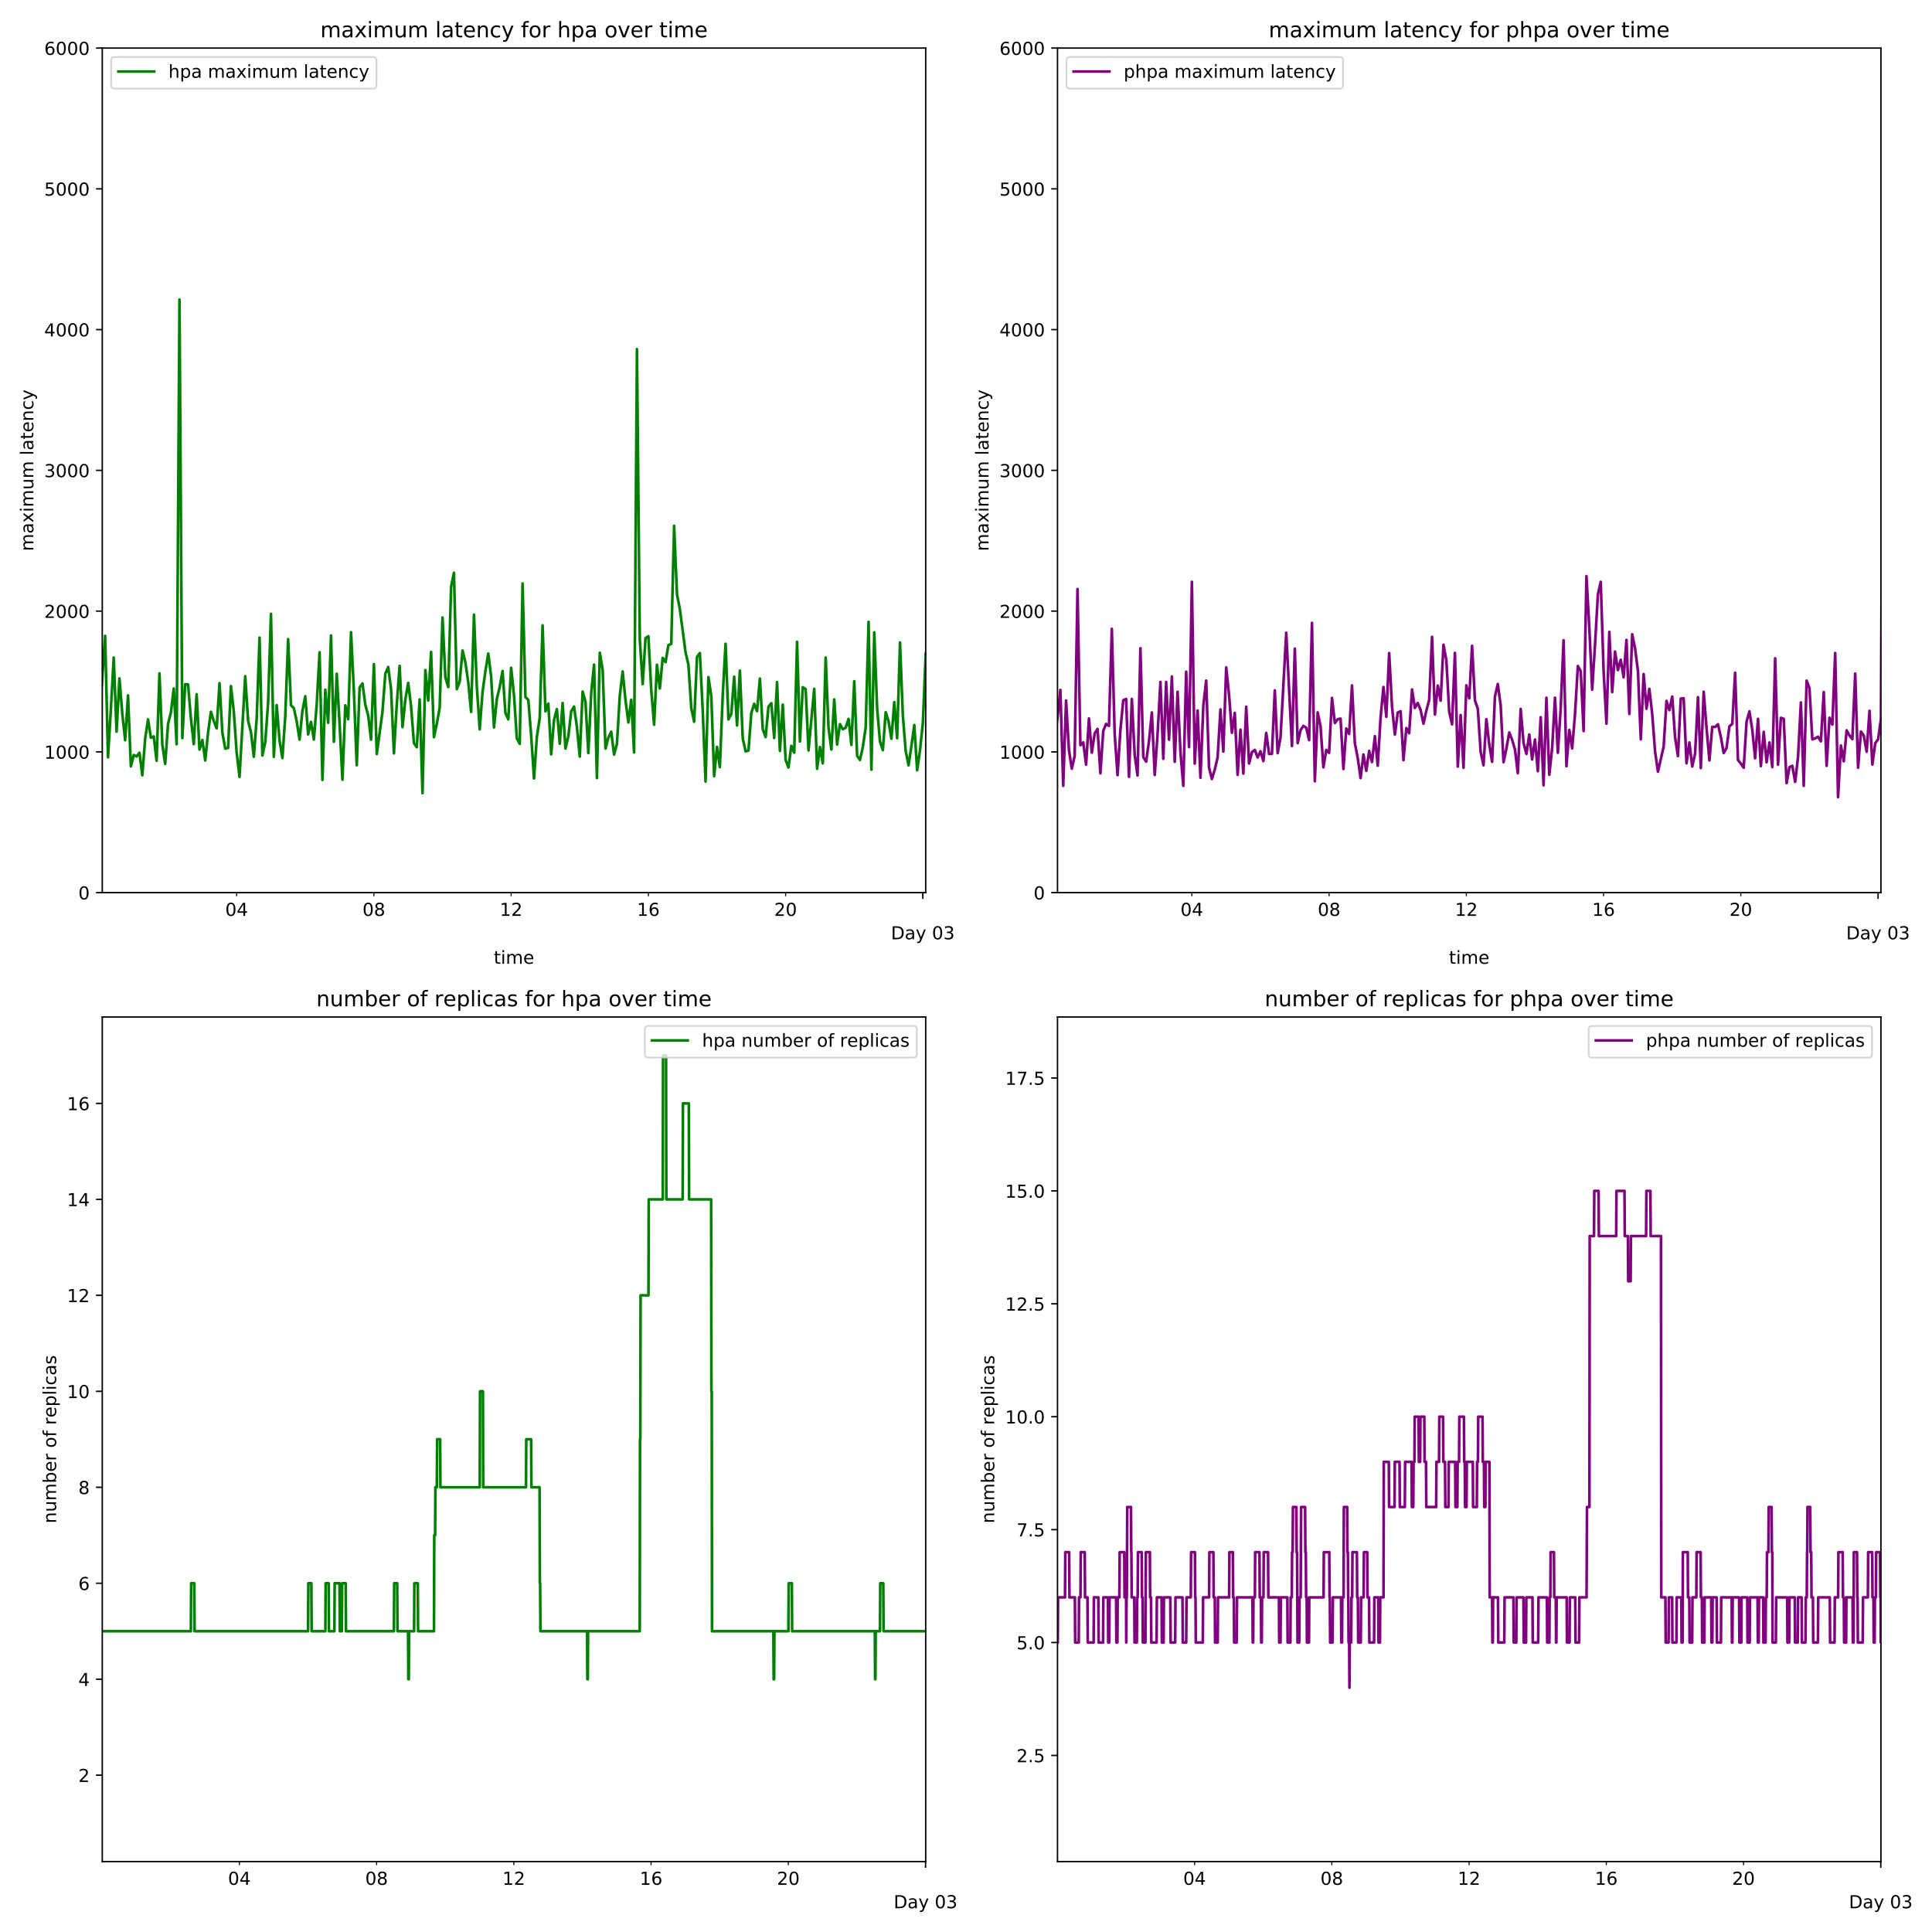 <?xml version="1.0" encoding="utf-8" standalone="no"?>
<!DOCTYPE svg PUBLIC "-//W3C//DTD SVG 1.1//EN"
  "http://www.w3.org/Graphics/SVG/1.1/DTD/svg11.dtd">
<!-- Created with matplotlib (https://matplotlib.org/) -->
<svg height="1080pt" version="1.1" viewBox="0 0 1080 1080" width="1080pt" xmlns="http://www.w3.org/2000/svg" xmlns:xlink="http://www.w3.org/1999/xlink">
 <defs>
  <style type="text/css">
*{stroke-linecap:butt;stroke-linejoin:round;}
  </style>
 </defs>
 <g id="figure_1">
  <g id="patch_1">
   <path d="M 0 1080 
L 1080 1080 
L 1080 0 
L 0 0 
z
" style="fill:#ffffff;"/>
  </g>
  <g id="axes_1">
   <g id="patch_2">
    <path d="M 57.17 498.98 
L 517.474 498.98 
L 517.474 26.88 
L 57.17 26.88 
z
" style="fill:#ffffff;"/>
   </g>
   <g id="matplotlib.axis_1">
    <g id="xtick_1">
     <g id="line2d_1">
      <defs>
       <path d="M 0 0 
L 0 3.5 
" id="mf743db711b" style="stroke:#000000;stroke-width:0.8;"/>
      </defs>
      <g>
       <use style="stroke:#000000;stroke-width:0.8;" x="515.875" xlink:href="#mf743db711b" y="498.98"/>
      </g>
     </g>
     <g id="text_1">
      <!-- Day 03 -->
      <defs>
       <path d="M 19.672 64.797 
L 19.672 8.109 
L 31.594 8.109 
Q 46.688 8.109 53.688 14.938 
Q 60.688 21.781 60.688 36.531 
Q 60.688 51.172 53.688 57.984 
Q 46.688 64.797 31.594 64.797 
z
M 9.812 72.906 
L 30.078 72.906 
Q 51.266 72.906 61.172 64.094 
Q 71.094 55.281 71.094 36.531 
Q 71.094 17.672 61.125 8.828 
Q 51.172 0 30.078 0 
L 9.812 0 
z
" id="DejaVuSans-68"/>
       <path d="M 34.281 27.484 
Q 23.391 27.484 19.188 25 
Q 14.984 22.516 14.984 16.5 
Q 14.984 11.719 18.141 8.906 
Q 21.297 6.109 26.703 6.109 
Q 34.188 6.109 38.703 11.406 
Q 43.219 16.703 43.219 25.484 
L 43.219 27.484 
z
M 52.203 31.203 
L 52.203 0 
L 43.219 0 
L 43.219 8.297 
Q 40.141 3.328 35.547 0.953 
Q 30.953 -1.422 24.312 -1.422 
Q 15.922 -1.422 10.953 3.297 
Q 6 8.016 6 15.922 
Q 6 25.141 12.172 29.828 
Q 18.359 34.516 30.609 34.516 
L 43.219 34.516 
L 43.219 35.406 
Q 43.219 41.609 39.141 45 
Q 35.062 48.391 27.688 48.391 
Q 23 48.391 18.547 47.266 
Q 14.109 46.141 10.016 43.891 
L 10.016 52.203 
Q 14.938 54.109 19.578 55.047 
Q 24.219 56 28.609 56 
Q 40.484 56 46.344 49.844 
Q 52.203 43.703 52.203 31.203 
z
" id="DejaVuSans-97"/>
       <path d="M 32.172 -5.078 
Q 28.375 -14.844 24.75 -17.812 
Q 21.141 -20.797 15.094 -20.797 
L 7.906 -20.797 
L 7.906 -13.281 
L 13.188 -13.281 
Q 16.891 -13.281 18.938 -11.516 
Q 21 -9.766 23.484 -3.219 
L 25.094 0.875 
L 2.984 54.688 
L 12.5 54.688 
L 29.594 11.922 
L 46.688 54.688 
L 56.203 54.688 
z
" id="DejaVuSans-121"/>
       <path id="DejaVuSans-32"/>
       <path d="M 31.781 66.406 
Q 24.172 66.406 20.328 58.906 
Q 16.5 51.422 16.5 36.375 
Q 16.5 21.391 20.328 13.891 
Q 24.172 6.391 31.781 6.391 
Q 39.453 6.391 43.281 13.891 
Q 47.125 21.391 47.125 36.375 
Q 47.125 51.422 43.281 58.906 
Q 39.453 66.406 31.781 66.406 
z
M 31.781 74.219 
Q 44.047 74.219 50.516 64.516 
Q 56.984 54.828 56.984 36.375 
Q 56.984 17.969 50.516 8.266 
Q 44.047 -1.422 31.781 -1.422 
Q 19.531 -1.422 13.062 8.266 
Q 6.594 17.969 6.594 36.375 
Q 6.594 54.828 13.062 64.516 
Q 19.531 74.219 31.781 74.219 
z
" id="DejaVuSans-48"/>
       <path d="M 40.578 39.312 
Q 47.656 37.797 51.625 33 
Q 55.609 28.219 55.609 21.188 
Q 55.609 10.406 48.188 4.484 
Q 40.766 -1.422 27.094 -1.422 
Q 22.516 -1.422 17.656 -0.516 
Q 12.797 0.391 7.625 2.203 
L 7.625 11.719 
Q 11.719 9.328 16.594 8.109 
Q 21.484 6.891 26.812 6.891 
Q 36.078 6.891 40.938 10.547 
Q 45.797 14.203 45.797 21.188 
Q 45.797 27.641 41.281 31.266 
Q 36.766 34.906 28.719 34.906 
L 20.219 34.906 
L 20.219 43.016 
L 29.109 43.016 
Q 36.375 43.016 40.234 45.922 
Q 44.094 48.828 44.094 54.297 
Q 44.094 59.906 40.109 62.906 
Q 36.141 65.922 28.719 65.922 
Q 24.656 65.922 20.016 65.031 
Q 15.375 64.156 9.812 62.312 
L 9.812 71.094 
Q 15.438 72.656 20.344 73.438 
Q 25.25 74.219 29.594 74.219 
Q 40.828 74.219 47.359 69.109 
Q 53.906 64.016 53.906 55.328 
Q 53.906 49.266 50.438 45.094 
Q 46.969 40.922 40.578 39.312 
z
" id="DejaVuSans-51"/>
      </defs>
      <g transform="translate(498.05 525.078)scale(0.1 -0.1)">
       <use xlink:href="#DejaVuSans-68"/>
       <use x="77.002" xlink:href="#DejaVuSans-97"/>
       <use x="138.281" xlink:href="#DejaVuSans-121"/>
       <use x="197.461" xlink:href="#DejaVuSans-32"/>
       <use x="229.248" xlink:href="#DejaVuSans-48"/>
       <use x="292.871" xlink:href="#DejaVuSans-51"/>
      </g>
     </g>
    </g>
    <g id="xtick_2">
     <g id="line2d_2">
      <defs>
       <path d="M 0 0 
L 0 2 
" id="m61208e6894" style="stroke:#000000;stroke-width:0.6;"/>
      </defs>
      <g>
       <use style="stroke:#000000;stroke-width:0.6;" x="132.289" xlink:href="#m61208e6894" y="498.98"/>
      </g>
     </g>
     <g id="text_2">
      <!-- 04 -->
      <defs>
       <path d="M 37.797 64.312 
L 12.891 25.391 
L 37.797 25.391 
z
M 35.203 72.906 
L 47.609 72.906 
L 47.609 25.391 
L 58.016 25.391 
L 58.016 17.188 
L 47.609 17.188 
L 47.609 0 
L 37.797 0 
L 37.797 17.188 
L 4.891 17.188 
L 4.891 26.703 
z
" id="DejaVuSans-52"/>
      </defs>
      <g transform="translate(125.926 511.978)scale(0.1 -0.1)">
       <use xlink:href="#DejaVuSans-48"/>
       <use x="63.623" xlink:href="#DejaVuSans-52"/>
      </g>
     </g>
    </g>
    <g id="xtick_3">
     <g id="line2d_3">
      <g>
       <use style="stroke:#000000;stroke-width:0.6;" x="209.006" xlink:href="#m61208e6894" y="498.98"/>
      </g>
     </g>
     <g id="text_3">
      <!-- 08 -->
      <defs>
       <path d="M 31.781 34.625 
Q 24.75 34.625 20.719 30.859 
Q 16.703 27.094 16.703 20.516 
Q 16.703 13.922 20.719 10.156 
Q 24.75 6.391 31.781 6.391 
Q 38.812 6.391 42.859 10.172 
Q 46.922 13.969 46.922 20.516 
Q 46.922 27.094 42.891 30.859 
Q 38.875 34.625 31.781 34.625 
z
M 21.922 38.812 
Q 15.578 40.375 12.031 44.719 
Q 8.5 49.078 8.5 55.328 
Q 8.5 64.062 14.719 69.141 
Q 20.953 74.219 31.781 74.219 
Q 42.672 74.219 48.875 69.141 
Q 55.078 64.062 55.078 55.328 
Q 55.078 49.078 51.531 44.719 
Q 48 40.375 41.703 38.812 
Q 48.828 37.156 52.797 32.312 
Q 56.781 27.484 56.781 20.516 
Q 56.781 9.906 50.312 4.234 
Q 43.844 -1.422 31.781 -1.422 
Q 19.734 -1.422 13.25 4.234 
Q 6.781 9.906 6.781 20.516 
Q 6.781 27.484 10.781 32.312 
Q 14.797 37.156 21.922 38.812 
z
M 18.312 54.391 
Q 18.312 48.734 21.844 45.562 
Q 25.391 42.391 31.781 42.391 
Q 38.141 42.391 41.719 45.562 
Q 45.312 48.734 45.312 54.391 
Q 45.312 60.062 41.719 63.234 
Q 38.141 66.406 31.781 66.406 
Q 25.391 66.406 21.844 63.234 
Q 18.312 60.062 18.312 54.391 
z
" id="DejaVuSans-56"/>
      </defs>
      <g transform="translate(202.644 511.978)scale(0.1 -0.1)">
       <use xlink:href="#DejaVuSans-48"/>
       <use x="63.623" xlink:href="#DejaVuSans-56"/>
      </g>
     </g>
    </g>
    <g id="xtick_4">
     <g id="line2d_4">
      <g>
       <use style="stroke:#000000;stroke-width:0.6;" x="285.724" xlink:href="#m61208e6894" y="498.98"/>
      </g>
     </g>
     <g id="text_4">
      <!-- 12 -->
      <defs>
       <path d="M 12.406 8.297 
L 28.516 8.297 
L 28.516 63.922 
L 10.984 60.406 
L 10.984 69.391 
L 28.422 72.906 
L 38.281 72.906 
L 38.281 8.297 
L 54.391 8.297 
L 54.391 0 
L 12.406 0 
z
" id="DejaVuSans-49"/>
       <path d="M 19.188 8.297 
L 53.609 8.297 
L 53.609 0 
L 7.328 0 
L 7.328 8.297 
Q 12.938 14.109 22.625 23.891 
Q 32.328 33.688 34.812 36.531 
Q 39.547 41.844 41.422 45.531 
Q 43.312 49.219 43.312 52.781 
Q 43.312 58.594 39.234 62.25 
Q 35.156 65.922 28.609 65.922 
Q 23.969 65.922 18.812 64.312 
Q 13.672 62.703 7.812 59.422 
L 7.812 69.391 
Q 13.766 71.781 18.938 73 
Q 24.125 74.219 28.422 74.219 
Q 39.75 74.219 46.484 68.547 
Q 53.219 62.891 53.219 53.422 
Q 53.219 48.922 51.531 44.891 
Q 49.859 40.875 45.406 35.406 
Q 44.188 33.984 37.641 27.219 
Q 31.109 20.453 19.188 8.297 
z
" id="DejaVuSans-50"/>
      </defs>
      <g transform="translate(279.361 511.978)scale(0.1 -0.1)">
       <use xlink:href="#DejaVuSans-49"/>
       <use x="63.623" xlink:href="#DejaVuSans-50"/>
      </g>
     </g>
    </g>
    <g id="xtick_5">
     <g id="line2d_5">
      <g>
       <use style="stroke:#000000;stroke-width:0.6;" x="362.441" xlink:href="#m61208e6894" y="498.98"/>
      </g>
     </g>
     <g id="text_5">
      <!-- 16 -->
      <defs>
       <path d="M 33.016 40.375 
Q 26.375 40.375 22.484 35.828 
Q 18.609 31.297 18.609 23.391 
Q 18.609 15.531 22.484 10.953 
Q 26.375 6.391 33.016 6.391 
Q 39.656 6.391 43.531 10.953 
Q 47.406 15.531 47.406 23.391 
Q 47.406 31.297 43.531 35.828 
Q 39.656 40.375 33.016 40.375 
z
M 52.594 71.297 
L 52.594 62.312 
Q 48.875 64.062 45.094 64.984 
Q 41.312 65.922 37.594 65.922 
Q 27.828 65.922 22.672 59.328 
Q 17.531 52.734 16.797 39.406 
Q 19.672 43.656 24.016 45.922 
Q 28.375 48.188 33.594 48.188 
Q 44.578 48.188 50.953 41.516 
Q 57.328 34.859 57.328 23.391 
Q 57.328 12.156 50.688 5.359 
Q 44.047 -1.422 33.016 -1.422 
Q 20.359 -1.422 13.672 8.266 
Q 6.984 17.969 6.984 36.375 
Q 6.984 53.656 15.188 63.938 
Q 23.391 74.219 37.203 74.219 
Q 40.922 74.219 44.703 73.484 
Q 48.484 72.75 52.594 71.297 
z
" id="DejaVuSans-54"/>
      </defs>
      <g transform="translate(356.078 511.978)scale(0.1 -0.1)">
       <use xlink:href="#DejaVuSans-49"/>
       <use x="63.623" xlink:href="#DejaVuSans-54"/>
      </g>
     </g>
    </g>
    <g id="xtick_6">
     <g id="line2d_6">
      <g>
       <use style="stroke:#000000;stroke-width:0.6;" x="439.158" xlink:href="#m61208e6894" y="498.98"/>
      </g>
     </g>
     <g id="text_6">
      <!-- 20 -->
      <g transform="translate(432.796 511.978)scale(0.1 -0.1)">
       <use xlink:href="#DejaVuSans-50"/>
       <use x="63.623" xlink:href="#DejaVuSans-48"/>
      </g>
     </g>
    </g>
    <g id="text_7">
     <!-- time -->
     <defs>
      <path d="M 18.312 70.219 
L 18.312 54.688 
L 36.812 54.688 
L 36.812 47.703 
L 18.312 47.703 
L 18.312 18.016 
Q 18.312 11.328 20.141 9.422 
Q 21.969 7.516 27.594 7.516 
L 36.812 7.516 
L 36.812 0 
L 27.594 0 
Q 17.188 0 13.234 3.875 
Q 9.281 7.766 9.281 18.016 
L 9.281 47.703 
L 2.688 47.703 
L 2.688 54.688 
L 9.281 54.688 
L 9.281 70.219 
z
" id="DejaVuSans-116"/>
      <path d="M 9.422 54.688 
L 18.406 54.688 
L 18.406 0 
L 9.422 0 
z
M 9.422 75.984 
L 18.406 75.984 
L 18.406 64.594 
L 9.422 64.594 
z
" id="DejaVuSans-105"/>
      <path d="M 52 44.188 
Q 55.375 50.25 60.062 53.125 
Q 64.75 56 71.094 56 
Q 79.641 56 84.281 50.016 
Q 88.922 44.047 88.922 33.016 
L 88.922 0 
L 79.891 0 
L 79.891 32.719 
Q 79.891 40.578 77.094 44.375 
Q 74.312 48.188 68.609 48.188 
Q 61.625 48.188 57.562 43.547 
Q 53.516 38.922 53.516 30.906 
L 53.516 0 
L 44.484 0 
L 44.484 32.719 
Q 44.484 40.625 41.703 44.406 
Q 38.922 48.188 33.109 48.188 
Q 26.219 48.188 22.156 43.531 
Q 18.109 38.875 18.109 30.906 
L 18.109 0 
L 9.078 0 
L 9.078 54.688 
L 18.109 54.688 
L 18.109 46.188 
Q 21.188 51.219 25.484 53.609 
Q 29.781 56 35.688 56 
Q 41.656 56 45.828 52.969 
Q 50 49.953 52 44.188 
z
" id="DejaVuSans-109"/>
      <path d="M 56.203 29.594 
L 56.203 25.203 
L 14.891 25.203 
Q 15.484 15.922 20.484 11.062 
Q 25.484 6.203 34.422 6.203 
Q 39.594 6.203 44.453 7.469 
Q 49.312 8.734 54.109 11.281 
L 54.109 2.781 
Q 49.266 0.734 44.188 -0.344 
Q 39.109 -1.422 33.891 -1.422 
Q 20.797 -1.422 13.156 6.188 
Q 5.516 13.812 5.516 26.812 
Q 5.516 40.234 12.766 48.109 
Q 20.016 56 32.328 56 
Q 43.359 56 49.781 48.891 
Q 56.203 41.797 56.203 29.594 
z
M 47.219 32.234 
Q 47.125 39.594 43.094 43.984 
Q 39.062 48.391 32.422 48.391 
Q 24.906 48.391 20.391 44.141 
Q 15.875 39.891 15.188 32.172 
z
" id="DejaVuSans-101"/>
     </defs>
     <g transform="translate(276.026 538.757)scale(0.1 -0.1)">
      <use xlink:href="#DejaVuSans-116"/>
      <use x="39.209" xlink:href="#DejaVuSans-105"/>
      <use x="66.992" xlink:href="#DejaVuSans-109"/>
      <use x="164.404" xlink:href="#DejaVuSans-101"/>
     </g>
    </g>
   </g>
   <g id="matplotlib.axis_2">
    <g id="ytick_1">
     <g id="line2d_7">
      <defs>
       <path d="M 0 0 
L -3.5 0 
" id="m5b7fb145db" style="stroke:#000000;stroke-width:0.8;"/>
      </defs>
      <g>
       <use style="stroke:#000000;stroke-width:0.8;" x="57.17" xlink:href="#m5b7fb145db" y="498.98"/>
      </g>
     </g>
     <g id="text_8">
      <!-- 0 -->
      <g transform="translate(43.807 502.779)scale(0.1 -0.1)">
       <use xlink:href="#DejaVuSans-48"/>
      </g>
     </g>
    </g>
    <g id="ytick_2">
     <g id="line2d_8">
      <g>
       <use style="stroke:#000000;stroke-width:0.8;" x="57.17" xlink:href="#m5b7fb145db" y="420.297"/>
      </g>
     </g>
     <g id="text_9">
      <!-- 1000 -->
      <g transform="translate(24.72 424.096)scale(0.1 -0.1)">
       <use xlink:href="#DejaVuSans-49"/>
       <use x="63.623" xlink:href="#DejaVuSans-48"/>
       <use x="127.246" xlink:href="#DejaVuSans-48"/>
       <use x="190.869" xlink:href="#DejaVuSans-48"/>
      </g>
     </g>
    </g>
    <g id="ytick_3">
     <g id="line2d_9">
      <g>
       <use style="stroke:#000000;stroke-width:0.8;" x="57.17" xlink:href="#m5b7fb145db" y="341.613"/>
      </g>
     </g>
     <g id="text_10">
      <!-- 2000 -->
      <g transform="translate(24.72 345.413)scale(0.1 -0.1)">
       <use xlink:href="#DejaVuSans-50"/>
       <use x="63.623" xlink:href="#DejaVuSans-48"/>
       <use x="127.246" xlink:href="#DejaVuSans-48"/>
       <use x="190.869" xlink:href="#DejaVuSans-48"/>
      </g>
     </g>
    </g>
    <g id="ytick_4">
     <g id="line2d_10">
      <g>
       <use style="stroke:#000000;stroke-width:0.8;" x="57.17" xlink:href="#m5b7fb145db" y="262.93"/>
      </g>
     </g>
     <g id="text_11">
      <!-- 3000 -->
      <g transform="translate(24.72 266.729)scale(0.1 -0.1)">
       <use xlink:href="#DejaVuSans-51"/>
       <use x="63.623" xlink:href="#DejaVuSans-48"/>
       <use x="127.246" xlink:href="#DejaVuSans-48"/>
       <use x="190.869" xlink:href="#DejaVuSans-48"/>
      </g>
     </g>
    </g>
    <g id="ytick_5">
     <g id="line2d_11">
      <g>
       <use style="stroke:#000000;stroke-width:0.8;" x="57.17" xlink:href="#m5b7fb145db" y="184.247"/>
      </g>
     </g>
     <g id="text_12">
      <!-- 4000 -->
      <g transform="translate(24.72 188.046)scale(0.1 -0.1)">
       <use xlink:href="#DejaVuSans-52"/>
       <use x="63.623" xlink:href="#DejaVuSans-48"/>
       <use x="127.246" xlink:href="#DejaVuSans-48"/>
       <use x="190.869" xlink:href="#DejaVuSans-48"/>
      </g>
     </g>
    </g>
    <g id="ytick_6">
     <g id="line2d_12">
      <g>
       <use style="stroke:#000000;stroke-width:0.8;" x="57.17" xlink:href="#m5b7fb145db" y="105.563"/>
      </g>
     </g>
     <g id="text_13">
      <!-- 5000 -->
      <defs>
       <path d="M 10.797 72.906 
L 49.516 72.906 
L 49.516 64.594 
L 19.828 64.594 
L 19.828 46.734 
Q 21.969 47.469 24.109 47.828 
Q 26.266 48.188 28.422 48.188 
Q 40.625 48.188 47.75 41.5 
Q 54.891 34.812 54.891 23.391 
Q 54.891 11.625 47.562 5.094 
Q 40.234 -1.422 26.906 -1.422 
Q 22.312 -1.422 17.547 -0.641 
Q 12.797 0.141 7.719 1.703 
L 7.719 11.625 
Q 12.109 9.234 16.797 8.062 
Q 21.484 6.891 26.703 6.891 
Q 35.156 6.891 40.078 11.328 
Q 45.016 15.766 45.016 23.391 
Q 45.016 31 40.078 35.438 
Q 35.156 39.891 26.703 39.891 
Q 22.75 39.891 18.812 39.016 
Q 14.891 38.141 10.797 36.281 
z
" id="DejaVuSans-53"/>
      </defs>
      <g transform="translate(24.72 109.363)scale(0.1 -0.1)">
       <use xlink:href="#DejaVuSans-53"/>
       <use x="63.623" xlink:href="#DejaVuSans-48"/>
       <use x="127.246" xlink:href="#DejaVuSans-48"/>
       <use x="190.869" xlink:href="#DejaVuSans-48"/>
      </g>
     </g>
    </g>
    <g id="ytick_7">
     <g id="line2d_13">
      <g>
       <use style="stroke:#000000;stroke-width:0.8;" x="57.17" xlink:href="#m5b7fb145db" y="26.88"/>
      </g>
     </g>
     <g id="text_14">
      <!-- 6000 -->
      <g transform="translate(24.72 30.679)scale(0.1 -0.1)">
       <use xlink:href="#DejaVuSans-54"/>
       <use x="63.623" xlink:href="#DejaVuSans-48"/>
       <use x="127.246" xlink:href="#DejaVuSans-48"/>
       <use x="190.869" xlink:href="#DejaVuSans-48"/>
      </g>
     </g>
    </g>
    <g id="text_15">
     <!-- maximum latency -->
     <defs>
      <path d="M 54.891 54.688 
L 35.109 28.078 
L 55.906 0 
L 45.312 0 
L 29.391 21.484 
L 13.484 0 
L 2.875 0 
L 24.125 28.609 
L 4.688 54.688 
L 15.281 54.688 
L 29.781 35.203 
L 44.281 54.688 
z
" id="DejaVuSans-120"/>
      <path d="M 8.5 21.578 
L 8.5 54.688 
L 17.484 54.688 
L 17.484 21.922 
Q 17.484 14.156 20.5 10.266 
Q 23.531 6.391 29.594 6.391 
Q 36.859 6.391 41.078 11.031 
Q 45.312 15.672 45.312 23.688 
L 45.312 54.688 
L 54.297 54.688 
L 54.297 0 
L 45.312 0 
L 45.312 8.406 
Q 42.047 3.422 37.719 1 
Q 33.406 -1.422 27.688 -1.422 
Q 18.266 -1.422 13.375 4.438 
Q 8.5 10.297 8.5 21.578 
z
M 31.109 56 
z
" id="DejaVuSans-117"/>
      <path d="M 9.422 75.984 
L 18.406 75.984 
L 18.406 0 
L 9.422 0 
z
" id="DejaVuSans-108"/>
      <path d="M 54.891 33.016 
L 54.891 0 
L 45.906 0 
L 45.906 32.719 
Q 45.906 40.484 42.875 44.328 
Q 39.844 48.188 33.797 48.188 
Q 26.516 48.188 22.312 43.547 
Q 18.109 38.922 18.109 30.906 
L 18.109 0 
L 9.078 0 
L 9.078 54.688 
L 18.109 54.688 
L 18.109 46.188 
Q 21.344 51.125 25.703 53.562 
Q 30.078 56 35.797 56 
Q 45.219 56 50.047 50.172 
Q 54.891 44.344 54.891 33.016 
z
" id="DejaVuSans-110"/>
      <path d="M 48.781 52.594 
L 48.781 44.188 
Q 44.969 46.297 41.141 47.344 
Q 37.312 48.391 33.406 48.391 
Q 24.656 48.391 19.812 42.844 
Q 14.984 37.312 14.984 27.297 
Q 14.984 17.281 19.812 11.734 
Q 24.656 6.203 33.406 6.203 
Q 37.312 6.203 41.141 7.25 
Q 44.969 8.297 48.781 10.406 
L 48.781 2.094 
Q 45.016 0.344 40.984 -0.531 
Q 36.969 -1.422 32.422 -1.422 
Q 20.062 -1.422 12.781 6.344 
Q 5.516 14.109 5.516 27.297 
Q 5.516 40.672 12.859 48.328 
Q 20.219 56 33.016 56 
Q 37.156 56 41.109 55.141 
Q 45.062 54.297 48.781 52.594 
z
" id="DejaVuSans-99"/>
     </defs>
     <g transform="translate(18.64 308.078)rotate(-90)scale(0.1 -0.1)">
      <use xlink:href="#DejaVuSans-109"/>
      <use x="97.412" xlink:href="#DejaVuSans-97"/>
      <use x="158.691" xlink:href="#DejaVuSans-120"/>
      <use x="217.871" xlink:href="#DejaVuSans-105"/>
      <use x="245.654" xlink:href="#DejaVuSans-109"/>
      <use x="343.066" xlink:href="#DejaVuSans-117"/>
      <use x="406.445" xlink:href="#DejaVuSans-109"/>
      <use x="503.857" xlink:href="#DejaVuSans-32"/>
      <use x="535.645" xlink:href="#DejaVuSans-108"/>
      <use x="563.428" xlink:href="#DejaVuSans-97"/>
      <use x="624.707" xlink:href="#DejaVuSans-116"/>
      <use x="663.916" xlink:href="#DejaVuSans-101"/>
      <use x="725.439" xlink:href="#DejaVuSans-110"/>
      <use x="788.818" xlink:href="#DejaVuSans-99"/>
      <use x="843.799" xlink:href="#DejaVuSans-121"/>
     </g>
    </g>
   </g>
   <g id="line2d_14">
    <path clip-path="url(#pab1b660f52)" d="M -1 384.499 
L -0.363 359.276 
L 1.236 388.621 
L 2.834 435.032 
L 4.432 394.595 
L 6.03 408.683 
L 7.629 395.269 
L 9.227 413.775 
L 10.825 418.378 
L 12.424 428.783 
L 14.022 384.078 
L 15.62 378.578 
L 17.218 377.334 
L 18.817 412.785 
L 20.415 384.562 
L 22.013 397.891 
L 23.612 393.118 
L 25.21 423.106 
L 26.808 397.393 
L 28.406 398.06 
L 30.005 404.041 
L 31.603 405.809 
L 33.201 404.287 
L 34.8 424.286 
L 36.398 395.164 
L 37.996 414.042 
L 39.595 407.283 
L 41.193 388.312 
L 42.791 350.654 
L 44.389 335.728 
L 45.988 394.856 
L 47.586 401.317 
L 49.184 401.14 
L 50.783 416.747 
L 53.979 400.907 
L 55.577 401.986 
L 58.774 355.419 
L 60.372 423.331 
L 61.971 396.52 
L 63.569 367.595 
L 65.167 408.978 
L 66.765 379.237 
L 68.364 398.954 
L 69.962 413.782 
L 71.56 388.723 
L 73.159 428.415 
L 74.757 422.073 
L 76.355 422.857 
L 77.953 420.779 
L 79.552 433.38 
L 81.15 412.878 
L 82.748 402.133 
L 84.347 412.403 
L 85.945 411.668 
L 87.543 425.285 
L 89.142 376.414 
L 90.74 416.223 
L 92.338 427.023 
L 93.936 404.691 
L 95.535 398.271 
L 97.133 384.91 
L 98.731 416.018 
L 100.33 167.439 
L 101.928 412.613 
L 103.526 382.468 
L 105.124 382.573 
L 106.723 401.636 
L 108.321 415.952 
L 109.919 388.071 
L 111.518 419.021 
L 113.116 413.649 
L 114.714 425.104 
L 116.312 409.476 
L 117.911 397.916 
L 119.509 403.11 
L 121.107 407.171 
L 122.706 381.906 
L 124.304 409.591 
L 125.902 418.475 
L 127.501 418.092 
L 129.099 383.513 
L 130.697 397.791 
L 132.295 420.646 
L 133.894 434.289 
L 137.09 378.008 
L 138.689 402.965 
L 140.287 409.263 
L 141.885 423.014 
L 143.483 401.708 
L 145.082 356.453 
L 146.68 422.329 
L 148.278 414.823 
L 149.877 392.814 
L 151.475 343.14 
L 153.073 423.086 
L 154.671 394.17 
L 156.27 414.033 
L 157.868 423.726 
L 159.466 400.313 
L 161.065 357.294 
L 162.663 394.272 
L 164.261 395.854 
L 165.859 403.25 
L 167.458 413.448 
L 169.056 397.289 
L 170.654 389.221 
L 172.253 410.52 
L 173.851 403.517 
L 175.449 413.407 
L 177.048 393.812 
L 178.646 364.637 
L 180.244 435.999 
L 181.842 385.537 
L 183.441 404.01 
L 185.039 355.264 
L 186.637 414.638 
L 188.236 376.611 
L 189.834 404.568 
L 191.432 435.879 
L 193.03 394.283 
L 194.629 402.032 
L 196.227 353.41 
L 197.825 386.39 
L 199.424 427.764 
L 201.022 384.329 
L 202.62 382.039 
L 204.219 394.029 
L 205.817 399.987 
L 207.415 413.467 
L 209.013 371.212 
L 210.612 421.536 
L 213.808 397.851 
L 215.407 376.574 
L 217.005 372.891 
L 218.603 385.156 
L 220.202 421.138 
L 221.8 393.726 
L 223.398 372.23 
L 224.996 406.431 
L 226.595 390.954 
L 228.193 381.729 
L 229.791 394.744 
L 231.39 415.411 
L 232.988 417.663 
L 234.586 390.976 
L 236.184 443.383 
L 237.783 374.553 
L 239.381 391.608 
L 240.979 364.434 
L 242.578 412.079 
L 244.176 404.623 
L 245.774 395.654 
L 247.373 345.192 
L 248.972 378.668 
L 250.57 384.053 
L 252.168 327.903 
L 253.766 320.182 
L 255.365 385.242 
L 256.963 381.031 
L 258.561 363.628 
L 260.16 370.32 
L 261.758 381.413 
L 263.356 397.955 
L 264.955 343.619 
L 266.553 383.88 
L 268.151 407.722 
L 269.749 386.813 
L 271.348 375.135 
L 272.946 365.357 
L 274.544 378.054 
L 276.143 406.663 
L 277.741 390.639 
L 279.339 384.138 
L 280.938 375.09 
L 282.536 398.618 
L 284.134 402.136 
L 285.732 373.326 
L 287.331 388.707 
L 288.929 412.79 
L 290.527 415.827 
L 292.126 326.175 
L 293.724 389.703 
L 295.322 391.273 
L 296.921 411.087 
L 298.519 435.15 
L 300.117 411.835 
L 301.715 401.279 
L 303.314 349.582 
L 304.912 397.642 
L 306.51 393.335 
L 308.109 421.689 
L 309.707 402.504 
L 311.305 396.389 
L 312.904 415.737 
L 314.502 392.997 
L 316.1 418.461 
L 317.699 411.716 
L 319.297 397.643 
L 320.895 394.959 
L 322.494 406.411 
L 324.092 422.928 
L 325.69 386.62 
L 327.288 392.333 
L 328.887 420.966 
L 330.485 387.533 
L 332.083 371.577 
L 333.682 434.947 
L 335.28 364.88 
L 336.878 374.331 
L 338.477 418.427 
L 340.075 412.342 
L 341.673 409.043 
L 343.271 421.796 
L 344.87 415.842 
L 346.468 388.94 
L 348.066 375.36 
L 349.665 391.482 
L 351.263 403.844 
L 352.861 391.174 
L 354.46 420.618 
L 356.058 195.151 
L 357.656 357.621 
L 359.254 382.414 
L 360.853 356.703 
L 362.451 355.649 
L 364.049 385.659 
L 365.648 405.124 
L 367.246 371.594 
L 368.844 384.864 
L 370.443 367.767 
L 372.042 370.17 
L 373.64 360.611 
L 375.238 359.947 
L 376.836 293.905 
L 378.435 332.202 
L 380.033 340.407 
L 383.23 364.667 
L 384.828 371.597 
L 386.427 395.863 
L 388.025 403.453 
L 389.623 367.182 
L 391.222 365.069 
L 392.82 397.04 
L 394.418 436.928 
L 396.016 378.491 
L 397.615 389.214 
L 399.213 433.914 
L 400.811 417.536 
L 402.41 428.872 
L 404.008 388.574 
L 405.606 359.892 
L 407.204 402.165 
L 408.803 399.041 
L 410.401 378.263 
L 411.999 405.514 
L 413.598 374.85 
L 415.196 412.75 
L 416.794 420.022 
L 418.393 419.536 
L 419.991 398.61 
L 421.589 393.412 
L 423.187 397.554 
L 424.786 379.337 
L 426.384 407.526 
L 427.982 412.033 
L 429.581 395.054 
L 431.179 393.097 
L 432.777 412.525 
L 434.376 381.298 
L 435.974 419.741 
L 437.572 393.874 
L 439.17 424.826 
L 440.769 429.038 
L 442.367 416.919 
L 443.965 420.712 
L 445.564 358.799 
L 447.162 414.515 
L 448.76 384.158 
L 450.358 385.208 
L 451.957 419.489 
L 455.153 385.031 
L 456.752 429.752 
L 458.35 417.583 
L 459.948 426.722 
L 461.547 367.564 
L 463.145 406.794 
L 464.743 418.998 
L 466.341 390.977 
L 467.94 416.226 
L 469.538 404.816 
L 471.136 407.655 
L 472.735 406.805 
L 474.333 401.859 
L 475.931 416.404 
L 477.53 380.809 
L 479.128 422.505 
L 480.726 424.835 
L 482.325 417.61 
L 483.923 406.784 
L 485.521 347.613 
L 487.119 430.245 
L 488.718 353.493 
L 490.316 395.886 
L 491.914 414.533 
L 493.513 419.34 
L 495.111 398.097 
L 496.709 403.252 
L 498.307 412.94 
L 499.906 392.486 
L 501.504 412.671 
L 503.102 359.127 
L 504.701 400.122 
L 506.299 419.878 
L 507.897 427.808 
L 509.495 416.961 
L 511.094 405.307 
L 512.692 430.585 
L 514.29 419.363 
L 515.889 404.115 
L 517.487 365.175 
L 519.085 401 
L 522.282 416.731 
L 523.88 406.292 
L 525.478 422.256 
L 527.077 418.429 
L 528.675 408.644 
L 530.273 416.17 
L 531.872 421.573 
L 533.47 415.03 
L 535.068 429.77 
L 536.666 383.662 
L 538.265 426.969 
L 539.863 411.959 
L 541.461 412.471 
L 543.06 401.619 
L 544.658 397.73 
L 546.256 412.107 
L 547.854 343.66 
L 549.453 409.504 
L 551.051 363.078 
L 552.649 378.279 
L 554.248 396.022 
L 555.846 389.617 
L 557.444 397.434 
L 559.043 401.935 
L 560.641 428.299 
L 562.239 420.762 
L 563.837 396.026 
L 565.436 388.623 
L 567.034 383.132 
L 568.632 419.628 
L 570.231 403.746 
L 571.829 408.7 
L 573.427 414.015 
L 575.025 392.801 
L 576.624 420.021 
L 578.222 391.113 
L 579.82 416.158 
L 581.419 414.42 
L 583.017 391.417 
L 584.615 398.37 
L 586.214 388.791 
L 587.812 420.987 
L 589.41 423.715 
L 591.008 411.167 
L 592.607 415.507 
L 594.205 406.116 
L 595.803 389.59 
L 597.402 379.418 
L 599 391.607 
L 600.598 422.394 
L 602.197 427.46 
L 603.795 418.583 
L 605.393 419.992 
L 606.991 409.817 
L 608.59 386.42 
L 610.188 432.288 
L 611.786 397.595 
L 613.385 425.839 
L 614.983 393.781 
L 616.581 388.92 
L 618.179 371.984 
L 619.778 398.474 
L 621.376 399.53 
L 622.974 391.862 
L 624.573 398.241 
L 626.171 390.194 
L 627.769 398.113 
L 629.368 374.376 
L 630.966 402.617 
L 632.564 421.227 
L 634.163 414.145 
L 635.761 412.696 
L 637.359 403.029 
L 638.958 423.316 
L 640.556 418.791 
L 642.154 426.604 
L 643.752 420.269 
L 645.351 394.14 
L 646.949 411.408 
L 648.547 427.341 
L 650.146 371.939 
L 651.744 419.274 
L 653.342 409.77 
L 654.94 368.516 
L 656.539 400.932 
L 658.137 416.646 
L 659.735 402.627 
L 661.334 393.83 
L 662.932 403.254 
L 664.53 419.184 
L 666.129 399.283 
L 667.727 422.769 
L 669.325 393.542 
L 670.923 395.311 
L 672.522 418.881 
L 674.12 405.042 
L 675.718 367.023 
L 677.317 386.352 
L 678.916 409.078 
L 680.514 411.225 
L 682.112 411.923 
L 683.711 397.903 
L 685.309 431.39 
L 686.907 363.802 
L 688.505 409.171 
L 690.104 425.147 
L 691.702 402.461 
L 693.3 369.566 
L 694.899 407.334 
L 696.497 404.139 
L 698.095 403.952 
L 699.694 413.518 
L 701.292 356.76 
L 702.89 406.249 
L 704.488 398.313 
L 706.087 386.245 
L 707.685 417.748 
L 709.283 394.169 
L 710.882 394.969 
L 712.48 396.912 
L 714.078 391.763 
L 715.676 396.017 
L 717.275 403.732 
L 718.873 403.721 
L 720.471 392.654 
L 722.07 410.512 
L 723.668 399.049 
L 725.266 354.769 
L 726.865 403.4 
L 728.463 389.371 
L 730.061 393.677 
L 731.659 378.293 
L 733.258 409.479 
L 734.856 402.092 
L 736.454 407.489 
L 738.053 385.864 
L 739.651 384.82 
L 741.249 376.181 
L 742.848 357.532 
L 744.446 406.775 
L 746.044 411.015 
L 747.642 372.053 
L 749.241 400.227 
L 750.839 403.849 
L 752.437 400.233 
L 754.036 392.557 
L 755.634 382.202 
L 757.232 412.315 
L 758.831 401.291 
L 760.429 427.364 
L 762.027 348.644 
L 763.625 425.741 
L 765.224 407.241 
L 766.822 415.708 
L 768.42 427.691 
L 770.019 364.662 
L 771.617 426.733 
L 773.215 421.226 
L 774.814 400.581 
L 776.412 417.47 
L 778.01 376.58 
L 779.608 412.991 
L 781.207 397.412 
L 782.805 409.93 
L 784.403 401.889 
L 786.002 425.027 
L 787.6 401.872 
L 789.198 399.541 
L 790.796 418.589 
L 792.395 416.03 
L 793.993 435.023 
L 795.591 400.851 
L 797.19 388.147 
L 798.788 407.197 
L 800.386 430.52 
L 801.984 350.054 
L 803.583 424.106 
L 805.181 415.273 
L 806.779 420.834 
L 808.378 370.97 
L 809.976 403.229 
L 811.574 390.36 
L 813.172 401.793 
L 814.771 392.714 
L 816.369 292.77 
L 817.967 354.453 
L 819.566 351.567 
L 821.164 369.185 
L 822.762 390.321 
L 824.361 348.046 
L 825.959 324.587 
L 827.557 378.867 
L 829.156 362.7 
L 830.754 333.908 
L 832.352 374.867 
L 833.951 387.398 
L 835.549 379.46 
L 837.147 385.327 
L 838.745 370.825 
L 840.344 351.475 
L 841.942 361.446 
L 843.54 361.159 
L 845.139 370.519 
L 846.737 339.955 
L 848.335 375.955 
L 849.934 360.886 
L 851.532 382.943 
L 853.13 406.691 
L 854.728 432.949 
L 856.327 392.66 
L 857.925 424.977 
L 859.523 409.942 
L 861.122 427.32 
L 862.72 430.306 
L 864.318 409.177 
L 865.916 396.317 
L 867.515 404.772 
L 869.113 420.903 
L 870.711 389.836 
L 872.31 382.938 
L 873.908 415.578 
L 875.506 404.493 
L 877.105 428.787 
L 878.703 385.039 
L 880.301 383.589 
L 881.899 422.585 
L 883.498 408.813 
L 885.096 405.919 
L 886.694 388.741 
L 888.293 360.562 
L 889.891 420.164 
L 891.489 404.824 
L 893.087 408.851 
L 894.686 402.881 
L 896.284 361.557 
L 897.882 401.565 
L 899.481 423.903 
L 901.079 408.378 
L 902.677 379.836 
L 904.275 430.559 
L 905.874 382.515 
L 907.472 413.484 
L 909.07 418.634 
L 910.669 399.474 
L 912.267 350.189 
L 913.865 407.643 
L 915.464 390.197 
L 917.062 399.995 
L 918.66 414.531 
L 920.258 407.867 
L 921.857 407 
L 923.455 411.042 
L 925.053 375.844 
L 926.652 404.292 
L 928.25 378.478 
L 931.446 410.997 
L 933.045 414.199 
L 934.643 392.655 
L 936.241 406.508 
L 937.84 400.838 
L 939.438 428.939 
L 941.036 395.086 
L 942.634 379.855 
L 944.233 359.958 
L 945.831 390.473 
L 947.429 392.373 
L 949.028 412.778 
L 950.626 427.941 
L 952.224 397.846 
L 953.822 377.657 
L 955.421 374.934 
L 957.019 391.62 
L 958.617 421.475 
L 960.216 398.286 
L 961.814 414.559 
L 963.412 411.481 
L 965.011 428.644 
L 966.609 391.34 
L 968.207 392.377 
L 969.805 402.692 
L 971.404 370.009 
L 973.002 396.263 
L 973.002 396.263 
" style="fill:none;stroke:#008000;stroke-linecap:square;stroke-width:1.5;"/>
   </g>
   <g id="patch_3">
    <path d="M 57.17 498.98 
L 57.17 26.88 
" style="fill:none;stroke:#000000;stroke-linecap:square;stroke-linejoin:miter;stroke-width:0.8;"/>
   </g>
   <g id="patch_4">
    <path d="M 517.474 498.98 
L 517.474 26.88 
" style="fill:none;stroke:#000000;stroke-linecap:square;stroke-linejoin:miter;stroke-width:0.8;"/>
   </g>
   <g id="patch_5">
    <path d="M 57.17 498.98 
L 517.474 498.98 
" style="fill:none;stroke:#000000;stroke-linecap:square;stroke-linejoin:miter;stroke-width:0.8;"/>
   </g>
   <g id="patch_6">
    <path d="M 57.17 26.88 
L 517.474 26.88 
" style="fill:none;stroke:#000000;stroke-linecap:square;stroke-linejoin:miter;stroke-width:0.8;"/>
   </g>
   <g id="text_16">
    <!-- maximum latency for hpa over time -->
    <defs>
     <path d="M 37.109 75.984 
L 37.109 68.5 
L 28.516 68.5 
Q 23.688 68.5 21.797 66.547 
Q 19.922 64.594 19.922 59.516 
L 19.922 54.688 
L 34.719 54.688 
L 34.719 47.703 
L 19.922 47.703 
L 19.922 0 
L 10.891 0 
L 10.891 47.703 
L 2.297 47.703 
L 2.297 54.688 
L 10.891 54.688 
L 10.891 58.5 
Q 10.891 67.625 15.141 71.797 
Q 19.391 75.984 28.609 75.984 
z
" id="DejaVuSans-102"/>
     <path d="M 30.609 48.391 
Q 23.391 48.391 19.188 42.75 
Q 14.984 37.109 14.984 27.297 
Q 14.984 17.484 19.156 11.844 
Q 23.344 6.203 30.609 6.203 
Q 37.797 6.203 41.984 11.859 
Q 46.188 17.531 46.188 27.297 
Q 46.188 37.016 41.984 42.703 
Q 37.797 48.391 30.609 48.391 
z
M 30.609 56 
Q 42.328 56 49.016 48.375 
Q 55.719 40.766 55.719 27.297 
Q 55.719 13.875 49.016 6.219 
Q 42.328 -1.422 30.609 -1.422 
Q 18.844 -1.422 12.172 6.219 
Q 5.516 13.875 5.516 27.297 
Q 5.516 40.766 12.172 48.375 
Q 18.844 56 30.609 56 
z
" id="DejaVuSans-111"/>
     <path d="M 41.109 46.297 
Q 39.594 47.172 37.812 47.578 
Q 36.031 48 33.891 48 
Q 26.266 48 22.188 43.047 
Q 18.109 38.094 18.109 28.812 
L 18.109 0 
L 9.078 0 
L 9.078 54.688 
L 18.109 54.688 
L 18.109 46.188 
Q 20.953 51.172 25.484 53.578 
Q 30.031 56 36.531 56 
Q 37.453 56 38.578 55.875 
Q 39.703 55.766 41.062 55.516 
z
" id="DejaVuSans-114"/>
     <path d="M 54.891 33.016 
L 54.891 0 
L 45.906 0 
L 45.906 32.719 
Q 45.906 40.484 42.875 44.328 
Q 39.844 48.188 33.797 48.188 
Q 26.516 48.188 22.312 43.547 
Q 18.109 38.922 18.109 30.906 
L 18.109 0 
L 9.078 0 
L 9.078 75.984 
L 18.109 75.984 
L 18.109 46.188 
Q 21.344 51.125 25.703 53.562 
Q 30.078 56 35.797 56 
Q 45.219 56 50.047 50.172 
Q 54.891 44.344 54.891 33.016 
z
" id="DejaVuSans-104"/>
     <path d="M 18.109 8.203 
L 18.109 -20.797 
L 9.078 -20.797 
L 9.078 54.688 
L 18.109 54.688 
L 18.109 46.391 
Q 20.953 51.266 25.266 53.625 
Q 29.594 56 35.594 56 
Q 45.562 56 51.781 48.094 
Q 58.016 40.188 58.016 27.297 
Q 58.016 14.406 51.781 6.484 
Q 45.562 -1.422 35.594 -1.422 
Q 29.594 -1.422 25.266 0.953 
Q 20.953 3.328 18.109 8.203 
z
M 48.688 27.297 
Q 48.688 37.203 44.609 42.844 
Q 40.531 48.484 33.406 48.484 
Q 26.266 48.484 22.188 42.844 
Q 18.109 37.203 18.109 27.297 
Q 18.109 17.391 22.188 11.75 
Q 26.266 6.109 33.406 6.109 
Q 40.531 6.109 44.609 11.75 
Q 48.688 17.391 48.688 27.297 
z
" id="DejaVuSans-112"/>
     <path d="M 2.984 54.688 
L 12.5 54.688 
L 29.594 8.797 
L 46.688 54.688 
L 56.203 54.688 
L 35.688 0 
L 23.484 0 
z
" id="DejaVuSans-118"/>
    </defs>
    <g transform="translate(179.041 20.88)scale(0.12 -0.12)">
     <use xlink:href="#DejaVuSans-109"/>
     <use x="97.412" xlink:href="#DejaVuSans-97"/>
     <use x="158.691" xlink:href="#DejaVuSans-120"/>
     <use x="217.871" xlink:href="#DejaVuSans-105"/>
     <use x="245.654" xlink:href="#DejaVuSans-109"/>
     <use x="343.066" xlink:href="#DejaVuSans-117"/>
     <use x="406.445" xlink:href="#DejaVuSans-109"/>
     <use x="503.857" xlink:href="#DejaVuSans-32"/>
     <use x="535.645" xlink:href="#DejaVuSans-108"/>
     <use x="563.428" xlink:href="#DejaVuSans-97"/>
     <use x="624.707" xlink:href="#DejaVuSans-116"/>
     <use x="663.916" xlink:href="#DejaVuSans-101"/>
     <use x="725.439" xlink:href="#DejaVuSans-110"/>
     <use x="788.818" xlink:href="#DejaVuSans-99"/>
     <use x="843.799" xlink:href="#DejaVuSans-121"/>
     <use x="902.979" xlink:href="#DejaVuSans-32"/>
     <use x="934.766" xlink:href="#DejaVuSans-102"/>
     <use x="969.971" xlink:href="#DejaVuSans-111"/>
     <use x="1031.152" xlink:href="#DejaVuSans-114"/>
     <use x="1072.266" xlink:href="#DejaVuSans-32"/>
     <use x="1104.053" xlink:href="#DejaVuSans-104"/>
     <use x="1167.432" xlink:href="#DejaVuSans-112"/>
     <use x="1230.908" xlink:href="#DejaVuSans-97"/>
     <use x="1292.188" xlink:href="#DejaVuSans-32"/>
     <use x="1323.975" xlink:href="#DejaVuSans-111"/>
     <use x="1385.156" xlink:href="#DejaVuSans-118"/>
     <use x="1444.336" xlink:href="#DejaVuSans-101"/>
     <use x="1505.859" xlink:href="#DejaVuSans-114"/>
     <use x="1546.973" xlink:href="#DejaVuSans-32"/>
     <use x="1578.76" xlink:href="#DejaVuSans-116"/>
     <use x="1617.969" xlink:href="#DejaVuSans-105"/>
     <use x="1645.752" xlink:href="#DejaVuSans-109"/>
     <use x="1743.164" xlink:href="#DejaVuSans-101"/>
    </g>
   </g>
   <g id="legend_1">
    <g id="patch_7">
     <path d="M 64.17 49.558 
L 208.459 49.558 
Q 210.459 49.558 210.459 47.558 
L 210.459 33.88 
Q 210.459 31.88 208.459 31.88 
L 64.17 31.88 
Q 62.17 31.88 62.17 33.88 
L 62.17 47.558 
Q 62.17 49.558 64.17 49.558 
z
" style="fill:#ffffff;opacity:0.8;stroke:#cccccc;stroke-linejoin:miter;"/>
    </g>
    <g id="line2d_15">
     <path d="M 66.17 39.978 
L 86.17 39.978 
" style="fill:none;stroke:#008000;stroke-linecap:square;stroke-width:1.5;"/>
    </g>
    <g id="line2d_16"/>
    <g id="text_17">
     <!-- hpa maximum latency -->
     <g transform="translate(94.17 43.478)scale(0.1 -0.1)">
      <use xlink:href="#DejaVuSans-104"/>
      <use x="63.379" xlink:href="#DejaVuSans-112"/>
      <use x="126.855" xlink:href="#DejaVuSans-97"/>
      <use x="188.135" xlink:href="#DejaVuSans-32"/>
      <use x="219.922" xlink:href="#DejaVuSans-109"/>
      <use x="317.334" xlink:href="#DejaVuSans-97"/>
      <use x="378.613" xlink:href="#DejaVuSans-120"/>
      <use x="437.793" xlink:href="#DejaVuSans-105"/>
      <use x="465.576" xlink:href="#DejaVuSans-109"/>
      <use x="562.988" xlink:href="#DejaVuSans-117"/>
      <use x="626.367" xlink:href="#DejaVuSans-109"/>
      <use x="723.779" xlink:href="#DejaVuSans-32"/>
      <use x="755.566" xlink:href="#DejaVuSans-108"/>
      <use x="783.35" xlink:href="#DejaVuSans-97"/>
      <use x="844.629" xlink:href="#DejaVuSans-116"/>
      <use x="883.838" xlink:href="#DejaVuSans-101"/>
      <use x="945.361" xlink:href="#DejaVuSans-110"/>
      <use x="1008.74" xlink:href="#DejaVuSans-99"/>
      <use x="1063.721" xlink:href="#DejaVuSans-121"/>
     </g>
    </g>
   </g>
  </g>
  <g id="axes_2">
   <g id="patch_8">
    <path d="M 591.143 498.98 
L 1051.446 498.98 
L 1051.446 26.88 
L 591.143 26.88 
z
" style="fill:#ffffff;"/>
   </g>
   <g id="matplotlib.axis_3">
    <g id="xtick_7">
     <g id="line2d_17">
      <g>
       <use style="stroke:#000000;stroke-width:0.8;" x="1049.848" xlink:href="#mf743db711b" y="498.98"/>
      </g>
     </g>
     <g id="text_18">
      <!-- Day 03 -->
      <g transform="translate(1032.023 525.078)scale(0.1 -0.1)">
       <use xlink:href="#DejaVuSans-68"/>
       <use x="77.002" xlink:href="#DejaVuSans-97"/>
       <use x="138.281" xlink:href="#DejaVuSans-121"/>
       <use x="197.461" xlink:href="#DejaVuSans-32"/>
       <use x="229.248" xlink:href="#DejaVuSans-48"/>
       <use x="292.871" xlink:href="#DejaVuSans-51"/>
      </g>
     </g>
    </g>
    <g id="xtick_8">
     <g id="line2d_18">
      <g>
       <use style="stroke:#000000;stroke-width:0.6;" x="666.262" xlink:href="#m61208e6894" y="498.98"/>
      </g>
     </g>
     <g id="text_19">
      <!-- 04 -->
      <g transform="translate(659.899 511.978)scale(0.1 -0.1)">
       <use xlink:href="#DejaVuSans-48"/>
       <use x="63.623" xlink:href="#DejaVuSans-52"/>
      </g>
     </g>
    </g>
    <g id="xtick_9">
     <g id="line2d_19">
      <g>
       <use style="stroke:#000000;stroke-width:0.6;" x="742.979" xlink:href="#m61208e6894" y="498.98"/>
      </g>
     </g>
     <g id="text_20">
      <!-- 08 -->
      <g transform="translate(736.616 511.978)scale(0.1 -0.1)">
       <use xlink:href="#DejaVuSans-48"/>
       <use x="63.623" xlink:href="#DejaVuSans-56"/>
      </g>
     </g>
    </g>
    <g id="xtick_10">
     <g id="line2d_20">
      <g>
       <use style="stroke:#000000;stroke-width:0.6;" x="819.696" xlink:href="#m61208e6894" y="498.98"/>
      </g>
     </g>
     <g id="text_21">
      <!-- 12 -->
      <g transform="translate(813.334 511.978)scale(0.1 -0.1)">
       <use xlink:href="#DejaVuSans-49"/>
       <use x="63.623" xlink:href="#DejaVuSans-50"/>
      </g>
     </g>
    </g>
    <g id="xtick_11">
     <g id="line2d_21">
      <g>
       <use style="stroke:#000000;stroke-width:0.6;" x="896.413" xlink:href="#m61208e6894" y="498.98"/>
      </g>
     </g>
     <g id="text_22">
      <!-- 16 -->
      <g transform="translate(890.051 511.978)scale(0.1 -0.1)">
       <use xlink:href="#DejaVuSans-49"/>
       <use x="63.623" xlink:href="#DejaVuSans-54"/>
      </g>
     </g>
    </g>
    <g id="xtick_12">
     <g id="line2d_22">
      <g>
       <use style="stroke:#000000;stroke-width:0.6;" x="973.131" xlink:href="#m61208e6894" y="498.98"/>
      </g>
     </g>
     <g id="text_23">
      <!-- 20 -->
      <g transform="translate(966.768 511.978)scale(0.1 -0.1)">
       <use xlink:href="#DejaVuSans-50"/>
       <use x="63.623" xlink:href="#DejaVuSans-48"/>
      </g>
     </g>
    </g>
    <g id="text_24">
     <!-- time -->
     <g transform="translate(809.998 538.757)scale(0.1 -0.1)">
      <use xlink:href="#DejaVuSans-116"/>
      <use x="39.209" xlink:href="#DejaVuSans-105"/>
      <use x="66.992" xlink:href="#DejaVuSans-109"/>
      <use x="164.404" xlink:href="#DejaVuSans-101"/>
     </g>
    </g>
   </g>
   <g id="matplotlib.axis_4">
    <g id="ytick_8">
     <g id="line2d_23">
      <g>
       <use style="stroke:#000000;stroke-width:0.8;" x="591.143" xlink:href="#m5b7fb145db" y="498.98"/>
      </g>
     </g>
     <g id="text_25">
      <!-- 0 -->
      <g transform="translate(577.78 502.779)scale(0.1 -0.1)">
       <use xlink:href="#DejaVuSans-48"/>
      </g>
     </g>
    </g>
    <g id="ytick_9">
     <g id="line2d_24">
      <g>
       <use style="stroke:#000000;stroke-width:0.8;" x="591.143" xlink:href="#m5b7fb145db" y="420.297"/>
      </g>
     </g>
     <g id="text_26">
      <!-- 1000 -->
      <g transform="translate(558.693 424.096)scale(0.1 -0.1)">
       <use xlink:href="#DejaVuSans-49"/>
       <use x="63.623" xlink:href="#DejaVuSans-48"/>
       <use x="127.246" xlink:href="#DejaVuSans-48"/>
       <use x="190.869" xlink:href="#DejaVuSans-48"/>
      </g>
     </g>
    </g>
    <g id="ytick_10">
     <g id="line2d_25">
      <g>
       <use style="stroke:#000000;stroke-width:0.8;" x="591.143" xlink:href="#m5b7fb145db" y="341.613"/>
      </g>
     </g>
     <g id="text_27">
      <!-- 2000 -->
      <g transform="translate(558.693 345.413)scale(0.1 -0.1)">
       <use xlink:href="#DejaVuSans-50"/>
       <use x="63.623" xlink:href="#DejaVuSans-48"/>
       <use x="127.246" xlink:href="#DejaVuSans-48"/>
       <use x="190.869" xlink:href="#DejaVuSans-48"/>
      </g>
     </g>
    </g>
    <g id="ytick_11">
     <g id="line2d_26">
      <g>
       <use style="stroke:#000000;stroke-width:0.8;" x="591.143" xlink:href="#m5b7fb145db" y="262.93"/>
      </g>
     </g>
     <g id="text_28">
      <!-- 3000 -->
      <g transform="translate(558.693 266.729)scale(0.1 -0.1)">
       <use xlink:href="#DejaVuSans-51"/>
       <use x="63.623" xlink:href="#DejaVuSans-48"/>
       <use x="127.246" xlink:href="#DejaVuSans-48"/>
       <use x="190.869" xlink:href="#DejaVuSans-48"/>
      </g>
     </g>
    </g>
    <g id="ytick_12">
     <g id="line2d_27">
      <g>
       <use style="stroke:#000000;stroke-width:0.8;" x="591.143" xlink:href="#m5b7fb145db" y="184.247"/>
      </g>
     </g>
     <g id="text_29">
      <!-- 4000 -->
      <g transform="translate(558.693 188.046)scale(0.1 -0.1)">
       <use xlink:href="#DejaVuSans-52"/>
       <use x="63.623" xlink:href="#DejaVuSans-48"/>
       <use x="127.246" xlink:href="#DejaVuSans-48"/>
       <use x="190.869" xlink:href="#DejaVuSans-48"/>
      </g>
     </g>
    </g>
    <g id="ytick_13">
     <g id="line2d_28">
      <g>
       <use style="stroke:#000000;stroke-width:0.8;" x="591.143" xlink:href="#m5b7fb145db" y="105.563"/>
      </g>
     </g>
     <g id="text_30">
      <!-- 5000 -->
      <g transform="translate(558.693 109.363)scale(0.1 -0.1)">
       <use xlink:href="#DejaVuSans-53"/>
       <use x="63.623" xlink:href="#DejaVuSans-48"/>
       <use x="127.246" xlink:href="#DejaVuSans-48"/>
       <use x="190.869" xlink:href="#DejaVuSans-48"/>
      </g>
     </g>
    </g>
    <g id="ytick_14">
     <g id="line2d_29">
      <g>
       <use style="stroke:#000000;stroke-width:0.8;" x="591.143" xlink:href="#m5b7fb145db" y="26.88"/>
      </g>
     </g>
     <g id="text_31">
      <!-- 6000 -->
      <g transform="translate(558.693 30.679)scale(0.1 -0.1)">
       <use xlink:href="#DejaVuSans-54"/>
       <use x="63.623" xlink:href="#DejaVuSans-48"/>
       <use x="127.246" xlink:href="#DejaVuSans-48"/>
       <use x="190.869" xlink:href="#DejaVuSans-48"/>
      </g>
     </g>
    </g>
    <g id="text_32">
     <!-- maximum latency -->
     <g transform="translate(552.613 308.078)rotate(-90)scale(0.1 -0.1)">
      <use xlink:href="#DejaVuSans-109"/>
      <use x="97.412" xlink:href="#DejaVuSans-97"/>
      <use x="158.691" xlink:href="#DejaVuSans-120"/>
      <use x="217.871" xlink:href="#DejaVuSans-105"/>
      <use x="245.654" xlink:href="#DejaVuSans-109"/>
      <use x="343.066" xlink:href="#DejaVuSans-117"/>
      <use x="406.445" xlink:href="#DejaVuSans-109"/>
      <use x="503.857" xlink:href="#DejaVuSans-32"/>
      <use x="535.645" xlink:href="#DejaVuSans-108"/>
      <use x="563.428" xlink:href="#DejaVuSans-97"/>
      <use x="624.707" xlink:href="#DejaVuSans-116"/>
      <use x="663.916" xlink:href="#DejaVuSans-101"/>
      <use x="725.439" xlink:href="#DejaVuSans-110"/>
      <use x="788.818" xlink:href="#DejaVuSans-99"/>
      <use x="843.799" xlink:href="#DejaVuSans-121"/>
     </g>
    </g>
   </g>
   <g id="line2d_30">
    <path clip-path="url(#pd4dc7512da)" d="M 130.839 376.016 
L 132.437 401.317 
L 134.036 411.989 
L 135.634 387.25 
L 137.232 431.305 
L 138.83 362.723 
L 140.429 414.929 
L 142.027 393.089 
L 143.625 430.04 
L 145.224 428.804 
L 146.822 416.729 
L 148.42 388.483 
L 150.018 390.426 
L 151.617 428.052 
L 153.215 408.478 
L 154.813 406.412 
L 156.412 372.495 
L 158.01 399.03 
L 159.608 417.317 
L 161.207 424.887 
L 162.805 372.85 
L 164.403 404.712 
L 166.001 356.891 
L 167.6 375.098 
L 169.198 419.719 
L 170.796 397.885 
L 172.395 394.889 
L 173.993 416.022 
L 175.591 396.826 
L 177.189 405.885 
L 178.788 416.057 
L 180.386 405.401 
L 181.984 410.567 
L 183.583 390.15 
L 185.181 394.68 
L 186.779 399.87 
L 188.377 409.589 
L 189.976 399.376 
L 191.574 388.32 
L 193.173 420.999 
L 194.771 397.115 
L 196.369 392.063 
L 197.967 438.316 
L 199.566 379.55 
L 201.164 387.012 
L 202.762 425.687 
L 204.361 378.946 
L 205.959 417.745 
L 207.557 370.026 
L 209.156 400.705 
L 210.754 397.858 
L 212.352 383.318 
L 213.95 363.255 
L 215.549 394.634 
L 217.147 416.769 
L 218.745 354.472 
L 220.344 425.054 
L 221.942 406.194 
L 223.54 393.189 
L 225.138 392.864 
L 226.737 397.72 
L 228.335 421.115 
L 229.933 402.332 
L 231.532 402.855 
L 233.13 407.192 
L 234.728 402.866 
L 236.327 406.89 
L 237.925 419.094 
L 239.523 370.64 
L 242.72 419.231 
L 244.318 412.113 
L 245.916 397.127 
L 247.515 421.208 
L 249.113 400.69 
L 250.711 337.609 
L 252.31 408.153 
L 253.908 398.083 
L 255.506 405.445 
L 257.104 434.024 
L 258.703 430.86 
L 260.301 387.606 
L 261.899 406.679 
L 263.498 420.05 
L 265.096 391.15 
L 266.694 417.394 
L 268.292 397.044 
L 269.891 386.979 
L 271.489 418.997 
L 273.087 381.842 
L 274.686 422.328 
L 276.284 411.352 
L 277.882 407.684 
L 279.481 420.257 
L 281.079 426.813 
L 282.677 405.61 
L 284.276 420.067 
L 285.874 383.766 
L 287.472 404.206 
L 289.07 378.914 
L 290.669 404.278 
L 292.267 425.015 
L 293.865 419.527 
L 295.464 416.58 
L 297.062 409.17 
L 298.66 410.07 
L 300.258 412.665 
L 301.857 391.916 
L 303.455 385.624 
L 305.053 418.437 
L 306.652 419.786 
L 308.25 415.971 
L 309.848 424.486 
L 311.447 399.013 
L 313.045 394.759 
L 314.643 397.019 
L 316.242 385.076 
L 317.84 403.867 
L 319.438 373.591 
L 321.036 392.199 
L 322.635 374.206 
L 324.233 333.888 
L 325.831 383.465 
L 327.43 395.501 
L 329.028 414.628 
L 330.626 413.321 
L 332.224 391.056 
L 333.823 405.859 
L 335.421 328.109 
L 337.019 340.805 
L 338.618 382.71 
L 340.216 353.55 
L 341.814 378.496 
L 343.413 399.441 
L 345.011 335.589 
L 346.609 389.75 
L 348.207 392.573 
L 349.806 413.348 
L 351.404 398.534 
L 353.002 391.865 
L 354.601 394.141 
L 356.199 399.622 
L 357.797 392.271 
L 360.994 408.359 
L 362.592 430.913 
L 364.19 404.315 
L 365.789 395.098 
L 367.387 359.159 
L 368.985 423.385 
L 370.584 430.879 
L 372.182 405.216 
L 373.78 422.553 
L 375.378 364.938 
L 376.977 374.369 
L 378.575 364.685 
L 380.173 383.369 
L 381.772 372.643 
L 383.37 404.995 
L 384.968 383.479 
L 386.567 418.168 
L 388.165 407.871 
L 389.763 403.072 
L 391.361 426.484 
L 392.96 410.797 
L 394.558 405.638 
L 396.156 427.191 
L 397.755 419.139 
L 399.353 407.688 
L 400.951 421.508 
L 402.549 378.164 
L 404.148 405.23 
L 405.746 389.339 
L 407.344 419.6 
L 408.943 394.566 
L 410.541 373.269 
L 412.139 368.162 
L 413.738 378.389 
L 415.336 399.369 
L 416.934 405.583 
L 418.532 392.565 
L 420.131 413.412 
L 421.729 391.022 
L 423.327 365.783 
L 424.926 403.983 
L 426.524 305.477 
L 428.122 416.708 
L 429.72 357.899 
L 431.319 374.951 
L 432.917 356.028 
L 434.515 378.21 
L 436.114 393.79 
L 437.712 320.293 
L 439.31 370.855 
L 440.909 370.934 
L 442.507 323.224 
L 444.105 397.828 
L 445.703 360.72 
L 447.302 383.148 
L 448.9 383.748 
L 450.498 350.703 
L 452.097 372.63 
L 453.695 382.278 
L 455.293 351.591 
L 456.892 379.038 
L 458.49 370.407 
L 460.088 377.075 
L 461.686 369.145 
L 463.285 368.861 
L 464.883 425.138 
L 466.481 417.621 
L 468.08 422.546 
L 469.678 366.989 
L 471.276 406.182 
L 472.875 413.707 
L 474.473 377.84 
L 476.071 399.882 
L 477.669 390.16 
L 479.268 394.554 
L 480.866 401.097 
L 482.464 391.487 
L 484.063 383.232 
L 485.661 408.634 
L 487.259 358.712 
L 488.857 378.027 
L 490.456 386.214 
L 492.054 420.711 
L 493.652 383.174 
L 495.251 363.169 
L 496.849 379.389 
L 498.447 418.015 
L 500.045 372.761 
L 501.644 416.916 
L 503.242 417.892 
L 504.84 393.385 
L 506.439 378.047 
L 508.037 429.065 
L 509.635 376 
L 511.233 404.128 
L 512.832 413.154 
L 514.43 400.267 
L 516.028 432.462 
L 517.627 402.858 
L 519.225 418.934 
L 520.823 410.455 
L 522.422 410.825 
L 524.02 411.995 
L 525.618 383.127 
L 527.216 422.41 
L 528.815 387.018 
L 530.413 384.765 
L 532.011 426.996 
L 533.61 399.981 
L 535.208 396.027 
L 536.806 409.67 
L 538.405 424.764 
L 540.003 408.878 
L 541.601 357.724 
L 543.199 399.925 
L 544.798 399.745 
L 546.396 376.403 
L 547.994 401.533 
L 549.593 392.084 
L 551.191 397.616 
L 552.789 406.837 
L 554.388 426.244 
L 555.986 429.58 
L 557.584 401.589 
L 559.182 406.409 
L 560.781 363.917 
L 562.379 423.474 
L 563.977 400.651 
L 565.576 368.655 
L 567.174 390.656 
L 568.772 420.127 
L 570.37 423.494 
L 571.969 399.417 
L 573.567 397.856 
L 575.165 424.421 
L 576.764 388.608 
L 578.362 379.688 
L 579.96 378.859 
L 581.559 381.519 
L 583.157 393.378 
L 584.755 399.158 
L 586.353 406.427 
L 587.952 367.916 
L 589.55 410.996 
L 591.148 401.242 
L 592.747 385.678 
L 594.345 439.293 
L 595.943 391.599 
L 597.541 419.225 
L 599.14 429.739 
L 600.738 422.602 
L 602.336 329.273 
L 603.935 416.573 
L 605.533 414.987 
L 607.131 427.461 
L 608.729 401.639 
L 610.328 420.742 
L 611.926 410.04 
L 613.524 407.489 
L 615.123 432.32 
L 616.721 408.55 
L 618.319 404.685 
L 619.918 405.811 
L 621.516 351.536 
L 623.114 410.316 
L 624.712 433.317 
L 626.311 408.086 
L 627.909 391.435 
L 629.507 390.725 
L 631.106 434.209 
L 632.704 390.746 
L 634.302 422.064 
L 635.9 433.48 
L 637.499 362.361 
L 639.097 423.255 
L 640.695 425.763 
L 642.294 414.299 
L 643.892 398.275 
L 645.49 433.22 
L 647.088 410.446 
L 648.687 381.207 
L 650.285 424.184 
L 651.883 381.217 
L 653.482 413.465 
L 655.08 378.147 
L 656.678 425.848 
L 658.276 386.698 
L 659.875 420.297 
L 661.473 439.308 
L 663.071 375.497 
L 664.67 417.638 
L 666.268 325.231 
L 667.866 426.874 
L 669.465 397.204 
L 671.063 434.75 
L 672.661 394.561 
L 674.259 380.436 
L 675.858 429.104 
L 677.456 435.461 
L 679.055 430.231 
L 680.653 423.447 
L 682.251 396.551 
L 683.849 420.158 
L 685.448 373.06 
L 687.046 388.454 
L 688.644 409.642 
L 690.243 398.494 
L 691.841 433.143 
L 693.439 407.869 
L 695.037 432.426 
L 696.636 395.053 
L 698.234 426.82 
L 699.832 420.426 
L 701.431 419.216 
L 703.029 423.422 
L 704.627 419.954 
L 706.225 425.457 
L 707.824 409.709 
L 709.422 421.46 
L 711.02 421.357 
L 712.619 385.923 
L 714.217 420.999 
L 715.815 412.3 
L 719.012 353.664 
L 722.208 417.046 
L 723.807 362.593 
L 725.405 415.434 
L 727.003 408.17 
L 728.602 405.769 
L 730.2 406.816 
L 731.798 413.741 
L 733.396 348.192 
L 734.995 436.714 
L 736.593 398.227 
L 738.191 406.056 
L 739.79 428.925 
L 741.388 419.202 
L 742.986 420.886 
L 744.585 390.146 
L 746.183 404.164 
L 747.781 402.067 
L 749.379 401.703 
L 750.978 429.874 
L 752.576 407.216 
L 754.174 410.285 
L 755.773 383.169 
L 757.371 415.45 
L 758.969 423.589 
L 760.567 434.952 
L 762.166 421.771 
L 763.764 430.882 
L 765.362 419.75 
L 766.961 425.995 
L 768.559 411.542 
L 770.157 428.025 
L 771.755 401.118 
L 773.354 384.039 
L 774.952 400.692 
L 776.55 365.067 
L 778.149 395.078 
L 779.747 410.624 
L 781.345 398.348 
L 782.944 397.565 
L 784.542 424.889 
L 786.14 406.991 
L 787.738 409.875 
L 789.337 385.434 
L 790.935 395.749 
L 792.533 392.948 
L 794.132 396.869 
L 795.73 404.578 
L 797.328 397.35 
L 798.926 391.173 
L 800.525 356.031 
L 802.123 399.402 
L 803.722 383.19 
L 805.32 391.669 
L 806.918 360.415 
L 808.516 369.047 
L 810.115 397.86 
L 811.713 404.925 
L 813.311 364.97 
L 814.91 428.532 
L 816.508 399.695 
L 818.106 429.166 
L 819.705 383.089 
L 821.303 390.35 
L 822.901 361.013 
L 824.499 391.535 
L 826.098 396.154 
L 827.696 420.289 
L 829.294 427.792 
L 830.893 402.044 
L 832.491 416.003 
L 834.089 425.86 
L 835.688 389.231 
L 837.286 382.336 
L 838.884 394.242 
L 840.482 426.054 
L 842.081 418.494 
L 843.679 409.457 
L 845.277 413.498 
L 846.876 418.979 
L 848.474 432.239 
L 850.072 396.274 
L 851.67 415.309 
L 853.269 421.468 
L 854.867 410.587 
L 856.465 424.567 
L 858.064 413.408 
L 859.662 431.098 
L 861.26 400.949 
L 862.858 439.032 
L 864.457 390.062 
L 866.055 433.099 
L 867.653 418.254 
L 869.252 390.022 
L 870.85 420.815 
L 872.448 395.764 
L 874.046 357.921 
L 875.645 428.344 
L 877.243 408.029 
L 878.841 418.38 
L 880.44 399.239 
L 882.038 372.298 
L 883.636 375.188 
L 885.235 408.656 
L 886.833 322.062 
L 888.431 350.707 
L 890.03 385.539 
L 891.628 360.507 
L 893.226 332.295 
L 894.824 325.265 
L 896.423 375.125 
L 898.021 404.52 
L 899.619 353.202 
L 901.218 386.904 
L 902.816 364.219 
L 904.414 374.6 
L 906.013 368.823 
L 907.611 378.646 
L 909.209 357.727 
L 910.807 399.074 
L 912.406 354.539 
L 914.004 362.453 
L 915.603 374.891 
L 917.201 413.296 
L 918.799 376.81 
L 920.397 396.205 
L 921.996 385.08 
L 923.594 399.1 
L 925.192 420.064 
L 926.791 431.339 
L 929.987 417.425 
L 931.585 391.823 
L 933.184 396.967 
L 934.782 389.378 
L 936.38 412.216 
L 937.979 422.637 
L 939.577 390.525 
L 941.175 390.353 
L 942.773 426.657 
L 944.372 415.045 
L 945.97 428.482 
L 947.568 421.35 
L 949.167 389.723 
L 950.765 429.361 
L 952.363 386.713 
L 953.962 406.838 
L 955.56 425.085 
L 957.158 406.294 
L 958.757 406.397 
L 960.355 404.891 
L 961.953 411.907 
L 963.551 420.961 
L 965.15 418.148 
L 966.748 406.06 
L 968.346 404.65 
L 969.945 376.054 
L 971.543 424.921 
L 973.141 426.853 
L 974.739 429.162 
L 976.338 403.462 
L 977.936 397.633 
L 979.534 407.989 
L 981.133 423.862 
L 982.731 401.835 
L 984.329 428.257 
L 985.927 409.119 
L 987.526 426.105 
L 989.124 415.052 
L 990.722 428.84 
L 992.321 367.995 
L 993.919 427.468 
L 995.517 401.278 
L 997.116 401.791 
L 998.714 437.795 
L 1000.312 428.871 
L 1001.91 428.091 
L 1003.509 437.092 
L 1005.107 423.21 
L 1006.705 392.695 
L 1008.304 439.289 
L 1009.902 380.492 
L 1011.5 384.627 
L 1013.099 413.29 
L 1014.697 412.77 
L 1016.295 411.821 
L 1017.893 414.401 
L 1019.492 386.855 
L 1021.09 428.094 
L 1022.688 401.218 
L 1024.287 405.049 
L 1025.885 365.033 
L 1027.483 445.609 
L 1029.081 416.711 
L 1030.68 425.552 
L 1032.278 408.266 
L 1033.876 411.135 
L 1035.475 413.172 
L 1037.073 376.542 
L 1038.671 429.152 
L 1040.27 408.969 
L 1041.868 411.18 
L 1043.466 420.214 
L 1045.064 397.318 
L 1046.663 427.403 
L 1048.261 415.488 
L 1049.871 413.295 
L 1051.47 401.801 
L 1053.068 78.477 
L 1054.666 426.932 
L 1056.264 398.879 
L 1057.863 419.628 
L 1059.461 433.088 
L 1061.059 374.714 
L 1062.658 342.891 
L 1064.256 418.832 
L 1065.854 423.47 
L 1067.452 402.659 
L 1069.051 405.204 
L 1070.649 406.255 
L 1072.247 416.699 
L 1073.846 399.142 
L 1075.444 424.388 
L 1077.042 424.992 
L 1078.64 393.918 
L 1080.239 398.409 
L 1081 394.222 
L 1081 394.222 
" style="fill:none;stroke:#800080;stroke-linecap:square;stroke-width:1.5;"/>
   </g>
   <g id="patch_9">
    <path d="M 591.143 498.98 
L 591.143 26.88 
" style="fill:none;stroke:#000000;stroke-linecap:square;stroke-linejoin:miter;stroke-width:0.8;"/>
   </g>
   <g id="patch_10">
    <path d="M 1051.446 498.98 
L 1051.446 26.88 
" style="fill:none;stroke:#000000;stroke-linecap:square;stroke-linejoin:miter;stroke-width:0.8;"/>
   </g>
   <g id="patch_11">
    <path d="M 591.143 498.98 
L 1051.446 498.98 
" style="fill:none;stroke:#000000;stroke-linecap:square;stroke-linejoin:miter;stroke-width:0.8;"/>
   </g>
   <g id="patch_12">
    <path d="M 591.143 26.88 
L 1051.446 26.88 
" style="fill:none;stroke:#000000;stroke-linecap:square;stroke-linejoin:miter;stroke-width:0.8;"/>
   </g>
   <g id="text_33">
    <!-- maximum latency for phpa over time -->
    <g transform="translate(709.205 20.88)scale(0.12 -0.12)">
     <use xlink:href="#DejaVuSans-109"/>
     <use x="97.412" xlink:href="#DejaVuSans-97"/>
     <use x="158.691" xlink:href="#DejaVuSans-120"/>
     <use x="217.871" xlink:href="#DejaVuSans-105"/>
     <use x="245.654" xlink:href="#DejaVuSans-109"/>
     <use x="343.066" xlink:href="#DejaVuSans-117"/>
     <use x="406.445" xlink:href="#DejaVuSans-109"/>
     <use x="503.857" xlink:href="#DejaVuSans-32"/>
     <use x="535.645" xlink:href="#DejaVuSans-108"/>
     <use x="563.428" xlink:href="#DejaVuSans-97"/>
     <use x="624.707" xlink:href="#DejaVuSans-116"/>
     <use x="663.916" xlink:href="#DejaVuSans-101"/>
     <use x="725.439" xlink:href="#DejaVuSans-110"/>
     <use x="788.818" xlink:href="#DejaVuSans-99"/>
     <use x="843.799" xlink:href="#DejaVuSans-121"/>
     <use x="902.979" xlink:href="#DejaVuSans-32"/>
     <use x="934.766" xlink:href="#DejaVuSans-102"/>
     <use x="969.971" xlink:href="#DejaVuSans-111"/>
     <use x="1031.152" xlink:href="#DejaVuSans-114"/>
     <use x="1072.266" xlink:href="#DejaVuSans-32"/>
     <use x="1104.053" xlink:href="#DejaVuSans-112"/>
     <use x="1167.529" xlink:href="#DejaVuSans-104"/>
     <use x="1230.908" xlink:href="#DejaVuSans-112"/>
     <use x="1294.385" xlink:href="#DejaVuSans-97"/>
     <use x="1355.664" xlink:href="#DejaVuSans-32"/>
     <use x="1387.451" xlink:href="#DejaVuSans-111"/>
     <use x="1448.633" xlink:href="#DejaVuSans-118"/>
     <use x="1507.812" xlink:href="#DejaVuSans-101"/>
     <use x="1569.336" xlink:href="#DejaVuSans-114"/>
     <use x="1610.449" xlink:href="#DejaVuSans-32"/>
     <use x="1642.236" xlink:href="#DejaVuSans-116"/>
     <use x="1681.445" xlink:href="#DejaVuSans-105"/>
     <use x="1709.229" xlink:href="#DejaVuSans-109"/>
     <use x="1806.641" xlink:href="#DejaVuSans-101"/>
    </g>
   </g>
   <g id="legend_2">
    <g id="patch_13">
     <path d="M 598.143 49.558 
L 748.78 49.558 
Q 750.78 49.558 750.78 47.558 
L 750.78 33.88 
Q 750.78 31.88 748.78 31.88 
L 598.143 31.88 
Q 596.143 31.88 596.143 33.88 
L 596.143 47.558 
Q 596.143 49.558 598.143 49.558 
z
" style="fill:#ffffff;opacity:0.8;stroke:#cccccc;stroke-linejoin:miter;"/>
    </g>
    <g id="line2d_31">
     <path d="M 600.143 39.978 
L 620.143 39.978 
" style="fill:none;stroke:#800080;stroke-linecap:square;stroke-width:1.5;"/>
    </g>
    <g id="line2d_32"/>
    <g id="text_34">
     <!-- phpa maximum latency -->
     <g transform="translate(628.143 43.478)scale(0.1 -0.1)">
      <use xlink:href="#DejaVuSans-112"/>
      <use x="63.477" xlink:href="#DejaVuSans-104"/>
      <use x="126.855" xlink:href="#DejaVuSans-112"/>
      <use x="190.332" xlink:href="#DejaVuSans-97"/>
      <use x="251.611" xlink:href="#DejaVuSans-32"/>
      <use x="283.398" xlink:href="#DejaVuSans-109"/>
      <use x="380.811" xlink:href="#DejaVuSans-97"/>
      <use x="442.09" xlink:href="#DejaVuSans-120"/>
      <use x="501.27" xlink:href="#DejaVuSans-105"/>
      <use x="529.053" xlink:href="#DejaVuSans-109"/>
      <use x="626.465" xlink:href="#DejaVuSans-117"/>
      <use x="689.844" xlink:href="#DejaVuSans-109"/>
      <use x="787.256" xlink:href="#DejaVuSans-32"/>
      <use x="819.043" xlink:href="#DejaVuSans-108"/>
      <use x="846.826" xlink:href="#DejaVuSans-97"/>
      <use x="908.105" xlink:href="#DejaVuSans-116"/>
      <use x="947.314" xlink:href="#DejaVuSans-101"/>
      <use x="1008.838" xlink:href="#DejaVuSans-110"/>
      <use x="1072.217" xlink:href="#DejaVuSans-99"/>
      <use x="1127.197" xlink:href="#DejaVuSans-121"/>
     </g>
    </g>
   </g>
  </g>
  <g id="axes_3">
   <g id="patch_14">
    <path d="M 57.17 1040.62 
L 517.474 1040.62 
L 517.474 568.52 
L 57.17 568.52 
z
" style="fill:#ffffff;"/>
   </g>
   <g id="matplotlib.axis_5">
    <g id="xtick_13">
     <g id="line2d_33">
      <g>
       <use style="stroke:#000000;stroke-width:0.8;" x="517.394" xlink:href="#mf743db711b" y="1040.62"/>
      </g>
     </g>
     <g id="text_35">
      <!-- Day 03 -->
      <g transform="translate(499.569 1066.718)scale(0.1 -0.1)">
       <use xlink:href="#DejaVuSans-68"/>
       <use x="77.002" xlink:href="#DejaVuSans-97"/>
       <use x="138.281" xlink:href="#DejaVuSans-121"/>
       <use x="197.461" xlink:href="#DejaVuSans-32"/>
       <use x="229.248" xlink:href="#DejaVuSans-48"/>
       <use x="292.871" xlink:href="#DejaVuSans-51"/>
      </g>
     </g>
    </g>
    <g id="xtick_14">
     <g id="line2d_34">
      <g>
       <use style="stroke:#000000;stroke-width:0.6;" x="133.807" xlink:href="#m61208e6894" y="1040.62"/>
      </g>
     </g>
     <g id="text_36">
      <!-- 04 -->
      <g transform="translate(127.445 1053.618)scale(0.1 -0.1)">
       <use xlink:href="#DejaVuSans-48"/>
       <use x="63.623" xlink:href="#DejaVuSans-52"/>
      </g>
     </g>
    </g>
    <g id="xtick_15">
     <g id="line2d_35">
      <g>
       <use style="stroke:#000000;stroke-width:0.6;" x="210.524" xlink:href="#m61208e6894" y="1040.62"/>
      </g>
     </g>
     <g id="text_37">
      <!-- 08 -->
      <g transform="translate(204.162 1053.618)scale(0.1 -0.1)">
       <use xlink:href="#DejaVuSans-48"/>
       <use x="63.623" xlink:href="#DejaVuSans-56"/>
      </g>
     </g>
    </g>
    <g id="xtick_16">
     <g id="line2d_36">
      <g>
       <use style="stroke:#000000;stroke-width:0.6;" x="287.242" xlink:href="#m61208e6894" y="1040.62"/>
      </g>
     </g>
     <g id="text_38">
      <!-- 12 -->
      <g transform="translate(280.879 1053.618)scale(0.1 -0.1)">
       <use xlink:href="#DejaVuSans-49"/>
       <use x="63.623" xlink:href="#DejaVuSans-50"/>
      </g>
     </g>
    </g>
    <g id="xtick_17">
     <g id="line2d_37">
      <g>
       <use style="stroke:#000000;stroke-width:0.6;" x="363.959" xlink:href="#m61208e6894" y="1040.62"/>
      </g>
     </g>
     <g id="text_39">
      <!-- 16 -->
      <g transform="translate(357.596 1053.618)scale(0.1 -0.1)">
       <use xlink:href="#DejaVuSans-49"/>
       <use x="63.623" xlink:href="#DejaVuSans-54"/>
      </g>
     </g>
    </g>
    <g id="xtick_18">
     <g id="line2d_38">
      <g>
       <use style="stroke:#000000;stroke-width:0.6;" x="440.676" xlink:href="#m61208e6894" y="1040.62"/>
      </g>
     </g>
     <g id="text_40">
      <!-- 20 -->
      <g transform="translate(434.314 1053.618)scale(0.1 -0.1)">
       <use xlink:href="#DejaVuSans-50"/>
       <use x="63.623" xlink:href="#DejaVuSans-48"/>
      </g>
     </g>
    </g>
   </g>
   <g id="matplotlib.axis_6">
    <g id="ytick_15">
     <g id="line2d_39">
      <g>
       <use style="stroke:#000000;stroke-width:0.8;" x="57.17" xlink:href="#m5b7fb145db" y="992.337"/>
      </g>
     </g>
     <g id="text_41">
      <!-- 2 -->
      <g transform="translate(43.807 996.136)scale(0.1 -0.1)">
       <use xlink:href="#DejaVuSans-50"/>
      </g>
     </g>
    </g>
    <g id="ytick_16">
     <g id="line2d_40">
      <g>
       <use style="stroke:#000000;stroke-width:0.8;" x="57.17" xlink:href="#m5b7fb145db" y="938.689"/>
      </g>
     </g>
     <g id="text_42">
      <!-- 4 -->
      <g transform="translate(43.807 942.489)scale(0.1 -0.1)">
       <use xlink:href="#DejaVuSans-52"/>
      </g>
     </g>
    </g>
    <g id="ytick_17">
     <g id="line2d_41">
      <g>
       <use style="stroke:#000000;stroke-width:0.8;" x="57.17" xlink:href="#m5b7fb145db" y="885.042"/>
      </g>
     </g>
     <g id="text_43">
      <!-- 6 -->
      <g transform="translate(43.807 888.841)scale(0.1 -0.1)">
       <use xlink:href="#DejaVuSans-54"/>
      </g>
     </g>
    </g>
    <g id="ytick_18">
     <g id="line2d_42">
      <g>
       <use style="stroke:#000000;stroke-width:0.8;" x="57.17" xlink:href="#m5b7fb145db" y="831.394"/>
      </g>
     </g>
     <g id="text_44">
      <!-- 8 -->
      <g transform="translate(43.807 835.193)scale(0.1 -0.1)">
       <use xlink:href="#DejaVuSans-56"/>
      </g>
     </g>
    </g>
    <g id="ytick_19">
     <g id="line2d_43">
      <g>
       <use style="stroke:#000000;stroke-width:0.8;" x="57.17" xlink:href="#m5b7fb145db" y="777.746"/>
      </g>
     </g>
     <g id="text_45">
      <!-- 10 -->
      <g transform="translate(37.445 781.545)scale(0.1 -0.1)">
       <use xlink:href="#DejaVuSans-49"/>
       <use x="63.623" xlink:href="#DejaVuSans-48"/>
      </g>
     </g>
    </g>
    <g id="ytick_20">
     <g id="line2d_44">
      <g>
       <use style="stroke:#000000;stroke-width:0.8;" x="57.17" xlink:href="#m5b7fb145db" y="724.098"/>
      </g>
     </g>
     <g id="text_46">
      <!-- 12 -->
      <g transform="translate(37.445 727.898)scale(0.1 -0.1)">
       <use xlink:href="#DejaVuSans-49"/>
       <use x="63.623" xlink:href="#DejaVuSans-50"/>
      </g>
     </g>
    </g>
    <g id="ytick_21">
     <g id="line2d_45">
      <g>
       <use style="stroke:#000000;stroke-width:0.8;" x="57.17" xlink:href="#m5b7fb145db" y="670.451"/>
      </g>
     </g>
     <g id="text_47">
      <!-- 14 -->
      <g transform="translate(37.445 674.25)scale(0.1 -0.1)">
       <use xlink:href="#DejaVuSans-49"/>
       <use x="63.623" xlink:href="#DejaVuSans-52"/>
      </g>
     </g>
    </g>
    <g id="ytick_22">
     <g id="line2d_46">
      <g>
       <use style="stroke:#000000;stroke-width:0.8;" x="57.17" xlink:href="#m5b7fb145db" y="616.803"/>
      </g>
     </g>
     <g id="text_48">
      <!-- 16 -->
      <g transform="translate(37.445 620.602)scale(0.1 -0.1)">
       <use xlink:href="#DejaVuSans-49"/>
       <use x="63.623" xlink:href="#DejaVuSans-54"/>
      </g>
     </g>
    </g>
    <g id="text_49">
     <!-- number of replicas -->
     <defs>
      <path d="M 48.688 27.297 
Q 48.688 37.203 44.609 42.844 
Q 40.531 48.484 33.406 48.484 
Q 26.266 48.484 22.188 42.844 
Q 18.109 37.203 18.109 27.297 
Q 18.109 17.391 22.188 11.75 
Q 26.266 6.109 33.406 6.109 
Q 40.531 6.109 44.609 11.75 
Q 48.688 17.391 48.688 27.297 
z
M 18.109 46.391 
Q 20.953 51.266 25.266 53.625 
Q 29.594 56 35.594 56 
Q 45.562 56 51.781 48.094 
Q 58.016 40.188 58.016 27.297 
Q 58.016 14.406 51.781 6.484 
Q 45.562 -1.422 35.594 -1.422 
Q 29.594 -1.422 25.266 0.953 
Q 20.953 3.328 18.109 8.203 
L 18.109 0 
L 9.078 0 
L 9.078 75.984 
L 18.109 75.984 
z
" id="DejaVuSans-98"/>
      <path d="M 44.281 53.078 
L 44.281 44.578 
Q 40.484 46.531 36.375 47.5 
Q 32.281 48.484 27.875 48.484 
Q 21.188 48.484 17.844 46.438 
Q 14.5 44.391 14.5 40.281 
Q 14.5 37.156 16.891 35.375 
Q 19.281 33.594 26.516 31.984 
L 29.594 31.297 
Q 39.156 29.25 43.188 25.516 
Q 47.219 21.781 47.219 15.094 
Q 47.219 7.469 41.188 3.016 
Q 35.156 -1.422 24.609 -1.422 
Q 20.219 -1.422 15.453 -0.562 
Q 10.688 0.297 5.422 2 
L 5.422 11.281 
Q 10.406 8.688 15.234 7.391 
Q 20.062 6.109 24.812 6.109 
Q 31.156 6.109 34.562 8.281 
Q 37.984 10.453 37.984 14.406 
Q 37.984 18.062 35.516 20.016 
Q 33.062 21.969 24.703 23.781 
L 21.578 24.516 
Q 13.234 26.266 9.516 29.906 
Q 5.812 33.547 5.812 39.891 
Q 5.812 47.609 11.281 51.797 
Q 16.75 56 26.812 56 
Q 31.781 56 36.172 55.266 
Q 40.578 54.547 44.281 53.078 
z
" id="DejaVuSans-115"/>
     </defs>
     <g transform="translate(31.365 851.582)rotate(-90)scale(0.1 -0.1)">
      <use xlink:href="#DejaVuSans-110"/>
      <use x="63.379" xlink:href="#DejaVuSans-117"/>
      <use x="126.758" xlink:href="#DejaVuSans-109"/>
      <use x="224.17" xlink:href="#DejaVuSans-98"/>
      <use x="287.646" xlink:href="#DejaVuSans-101"/>
      <use x="349.17" xlink:href="#DejaVuSans-114"/>
      <use x="390.283" xlink:href="#DejaVuSans-32"/>
      <use x="422.07" xlink:href="#DejaVuSans-111"/>
      <use x="483.252" xlink:href="#DejaVuSans-102"/>
      <use x="518.457" xlink:href="#DejaVuSans-32"/>
      <use x="550.244" xlink:href="#DejaVuSans-114"/>
      <use x="591.326" xlink:href="#DejaVuSans-101"/>
      <use x="652.85" xlink:href="#DejaVuSans-112"/>
      <use x="716.326" xlink:href="#DejaVuSans-108"/>
      <use x="744.109" xlink:href="#DejaVuSans-105"/>
      <use x="771.893" xlink:href="#DejaVuSans-99"/>
      <use x="826.873" xlink:href="#DejaVuSans-97"/>
      <use x="888.152" xlink:href="#DejaVuSans-115"/>
     </g>
    </g>
   </g>
   <g id="line2d_47">
    <path clip-path="url(#pe5392a4fb5)" d="M 57.106 911.865 
L 106.696 911.865 
L 106.856 885.042 
L 108.615 885.042 
L 108.775 911.865 
L 172.205 911.865 
L 172.365 885.042 
L 174.045 885.042 
L 174.205 911.865 
L 181.883 911.865 
L 182.043 885.042 
L 183.722 885.042 
L 183.882 911.865 
L 186.922 911.865 
L 187.082 885.042 
L 189.801 885.042 
L 189.961 911.865 
L 191.081 911.865 
L 191.241 885.042 
L 193.24 885.042 
L 193.4 911.865 
L 220.197 911.865 
L 220.357 885.042 
L 222.036 885.042 
L 222.196 911.865 
L 228.115 911.865 
L 228.275 938.689 
L 228.515 938.689 
L 228.675 911.865 
L 231.474 911.865 
L 231.634 885.042 
L 233.554 885.042 
L 233.714 911.865 
L 242.593 911.865 
L 242.752 858.218 
L 243.232 858.218 
L 243.392 831.394 
L 244.192 831.394 
L 244.352 804.57 
L 246.032 804.57 
L 246.192 831.394 
L 268.189 831.394 
L 268.349 777.746 
L 269.949 777.746 
L 270.109 831.394 
L 294.025 831.394 
L 294.185 804.57 
L 296.904 804.57 
L 297.064 831.394 
L 301.623 831.394 
L 301.783 885.042 
L 301.943 885.042 
L 302.103 911.865 
L 328.178 911.865 
L 328.338 938.689 
L 328.578 938.689 
L 328.738 911.865 
L 357.613 911.865 
L 357.773 804.57 
L 357.933 804.57 
L 358.093 724.098 
L 362.492 724.098 
L 362.652 670.451 
L 370.494 670.451 
L 370.654 589.979 
L 372.334 589.979 
L 372.494 670.451 
L 381.615 670.451 
L 381.775 616.803 
L 385.054 616.803 
L 385.214 670.451 
L 397.534 670.451 
L 397.694 777.746 
L 397.854 777.746 
L 398.014 911.865 
L 432.327 911.865 
L 432.487 938.689 
L 432.727 938.689 
L 432.887 911.865 
L 440.725 911.865 
L 440.885 885.042 
L 442.644 885.042 
L 442.804 911.865 
L 489.034 911.865 
L 489.193 938.689 
L 489.353 938.689 
L 489.513 911.865 
L 491.913 911.865 
L 492.073 885.042 
L 493.754 885.042 
L 493.914 911.865 
L 517.51 911.865 
L 517.51 911.865 
" style="fill:none;stroke:#008000;stroke-linecap:square;stroke-width:1.5;"/>
   </g>
   <g id="patch_15">
    <path d="M 57.17 1040.62 
L 57.17 568.52 
" style="fill:none;stroke:#000000;stroke-linecap:square;stroke-linejoin:miter;stroke-width:0.8;"/>
   </g>
   <g id="patch_16">
    <path d="M 517.474 1040.62 
L 517.474 568.52 
" style="fill:none;stroke:#000000;stroke-linecap:square;stroke-linejoin:miter;stroke-width:0.8;"/>
   </g>
   <g id="patch_17">
    <path d="M 57.17 1040.62 
L 517.474 1040.62 
" style="fill:none;stroke:#000000;stroke-linecap:square;stroke-linejoin:miter;stroke-width:0.8;"/>
   </g>
   <g id="patch_18">
    <path d="M 57.17 568.52 
L 517.474 568.52 
" style="fill:none;stroke:#000000;stroke-linecap:square;stroke-linejoin:miter;stroke-width:0.8;"/>
   </g>
   <g id="text_50">
    <!-- number of replicas for hpa over time -->
    <g transform="translate(176.805 562.52)scale(0.12 -0.12)">
     <use xlink:href="#DejaVuSans-110"/>
     <use x="63.379" xlink:href="#DejaVuSans-117"/>
     <use x="126.758" xlink:href="#DejaVuSans-109"/>
     <use x="224.17" xlink:href="#DejaVuSans-98"/>
     <use x="287.646" xlink:href="#DejaVuSans-101"/>
     <use x="349.17" xlink:href="#DejaVuSans-114"/>
     <use x="390.283" xlink:href="#DejaVuSans-32"/>
     <use x="422.07" xlink:href="#DejaVuSans-111"/>
     <use x="483.252" xlink:href="#DejaVuSans-102"/>
     <use x="518.457" xlink:href="#DejaVuSans-32"/>
     <use x="550.244" xlink:href="#DejaVuSans-114"/>
     <use x="591.326" xlink:href="#DejaVuSans-101"/>
     <use x="652.85" xlink:href="#DejaVuSans-112"/>
     <use x="716.326" xlink:href="#DejaVuSans-108"/>
     <use x="744.109" xlink:href="#DejaVuSans-105"/>
     <use x="771.893" xlink:href="#DejaVuSans-99"/>
     <use x="826.873" xlink:href="#DejaVuSans-97"/>
     <use x="888.152" xlink:href="#DejaVuSans-115"/>
     <use x="940.252" xlink:href="#DejaVuSans-32"/>
     <use x="972.039" xlink:href="#DejaVuSans-102"/>
     <use x="1007.244" xlink:href="#DejaVuSans-111"/>
     <use x="1068.426" xlink:href="#DejaVuSans-114"/>
     <use x="1109.539" xlink:href="#DejaVuSans-32"/>
     <use x="1141.326" xlink:href="#DejaVuSans-104"/>
     <use x="1204.705" xlink:href="#DejaVuSans-112"/>
     <use x="1268.182" xlink:href="#DejaVuSans-97"/>
     <use x="1329.461" xlink:href="#DejaVuSans-32"/>
     <use x="1361.248" xlink:href="#DejaVuSans-111"/>
     <use x="1422.43" xlink:href="#DejaVuSans-118"/>
     <use x="1481.609" xlink:href="#DejaVuSans-101"/>
     <use x="1543.133" xlink:href="#DejaVuSans-114"/>
     <use x="1584.246" xlink:href="#DejaVuSans-32"/>
     <use x="1616.033" xlink:href="#DejaVuSans-116"/>
     <use x="1655.242" xlink:href="#DejaVuSans-105"/>
     <use x="1683.025" xlink:href="#DejaVuSans-109"/>
     <use x="1780.438" xlink:href="#DejaVuSans-101"/>
    </g>
   </g>
   <g id="legend_3">
    <g id="patch_19">
     <path d="M 362.456 591.198 
L 510.474 591.198 
Q 512.474 591.198 512.474 589.198 
L 512.474 575.52 
Q 512.474 573.52 510.474 573.52 
L 362.456 573.52 
Q 360.456 573.52 360.456 575.52 
L 360.456 589.198 
Q 360.456 591.198 362.456 591.198 
z
" style="fill:#ffffff;opacity:0.8;stroke:#cccccc;stroke-linejoin:miter;"/>
    </g>
    <g id="line2d_48">
     <path d="M 364.456 581.618 
L 384.456 581.618 
" style="fill:none;stroke:#008000;stroke-linecap:square;stroke-width:1.5;"/>
    </g>
    <g id="line2d_49"/>
    <g id="text_51">
     <!-- hpa number of replicas -->
     <g transform="translate(392.456 585.118)scale(0.1 -0.1)">
      <use xlink:href="#DejaVuSans-104"/>
      <use x="63.379" xlink:href="#DejaVuSans-112"/>
      <use x="126.855" xlink:href="#DejaVuSans-97"/>
      <use x="188.135" xlink:href="#DejaVuSans-32"/>
      <use x="219.922" xlink:href="#DejaVuSans-110"/>
      <use x="283.301" xlink:href="#DejaVuSans-117"/>
      <use x="346.68" xlink:href="#DejaVuSans-109"/>
      <use x="444.092" xlink:href="#DejaVuSans-98"/>
      <use x="507.568" xlink:href="#DejaVuSans-101"/>
      <use x="569.092" xlink:href="#DejaVuSans-114"/>
      <use x="610.205" xlink:href="#DejaVuSans-32"/>
      <use x="641.992" xlink:href="#DejaVuSans-111"/>
      <use x="703.174" xlink:href="#DejaVuSans-102"/>
      <use x="738.379" xlink:href="#DejaVuSans-32"/>
      <use x="770.166" xlink:href="#DejaVuSans-114"/>
      <use x="811.248" xlink:href="#DejaVuSans-101"/>
      <use x="872.771" xlink:href="#DejaVuSans-112"/>
      <use x="936.248" xlink:href="#DejaVuSans-108"/>
      <use x="964.031" xlink:href="#DejaVuSans-105"/>
      <use x="991.814" xlink:href="#DejaVuSans-99"/>
      <use x="1046.795" xlink:href="#DejaVuSans-97"/>
      <use x="1108.074" xlink:href="#DejaVuSans-115"/>
     </g>
    </g>
   </g>
  </g>
  <g id="axes_4">
   <g id="patch_20">
    <path d="M 591.143 1040.62 
L 1051.446 1040.62 
L 1051.446 568.52 
L 591.143 568.52 
z
" style="fill:#ffffff;"/>
   </g>
   <g id="matplotlib.axis_7">
    <g id="xtick_19">
     <g id="line2d_50">
      <g>
       <use style="stroke:#000000;stroke-width:0.8;" x="1051.366" xlink:href="#mf743db711b" y="1040.62"/>
      </g>
     </g>
     <g id="text_52">
      <!-- Day 03 -->
      <g transform="translate(1033.541 1066.718)scale(0.1 -0.1)">
       <use xlink:href="#DejaVuSans-68"/>
       <use x="77.002" xlink:href="#DejaVuSans-97"/>
       <use x="138.281" xlink:href="#DejaVuSans-121"/>
       <use x="197.461" xlink:href="#DejaVuSans-32"/>
       <use x="229.248" xlink:href="#DejaVuSans-48"/>
       <use x="292.871" xlink:href="#DejaVuSans-51"/>
      </g>
     </g>
    </g>
    <g id="xtick_20">
     <g id="line2d_51">
      <g>
       <use style="stroke:#000000;stroke-width:0.6;" x="667.78" xlink:href="#m61208e6894" y="1040.62"/>
      </g>
     </g>
     <g id="text_53">
      <!-- 04 -->
      <g transform="translate(661.417 1053.618)scale(0.1 -0.1)">
       <use xlink:href="#DejaVuSans-48"/>
       <use x="63.623" xlink:href="#DejaVuSans-52"/>
      </g>
     </g>
    </g>
    <g id="xtick_21">
     <g id="line2d_52">
      <g>
       <use style="stroke:#000000;stroke-width:0.6;" x="744.497" xlink:href="#m61208e6894" y="1040.62"/>
      </g>
     </g>
     <g id="text_54">
      <!-- 08 -->
      <g transform="translate(738.135 1053.618)scale(0.1 -0.1)">
       <use xlink:href="#DejaVuSans-48"/>
       <use x="63.623" xlink:href="#DejaVuSans-56"/>
      </g>
     </g>
    </g>
    <g id="xtick_22">
     <g id="line2d_53">
      <g>
       <use style="stroke:#000000;stroke-width:0.6;" x="821.214" xlink:href="#m61208e6894" y="1040.62"/>
      </g>
     </g>
     <g id="text_55">
      <!-- 12 -->
      <g transform="translate(814.852 1053.618)scale(0.1 -0.1)">
       <use xlink:href="#DejaVuSans-49"/>
       <use x="63.623" xlink:href="#DejaVuSans-50"/>
      </g>
     </g>
    </g>
    <g id="xtick_23">
     <g id="line2d_54">
      <g>
       <use style="stroke:#000000;stroke-width:0.6;" x="897.932" xlink:href="#m61208e6894" y="1040.62"/>
      </g>
     </g>
     <g id="text_56">
      <!-- 16 -->
      <g transform="translate(891.569 1053.618)scale(0.1 -0.1)">
       <use xlink:href="#DejaVuSans-49"/>
       <use x="63.623" xlink:href="#DejaVuSans-54"/>
      </g>
     </g>
    </g>
    <g id="xtick_24">
     <g id="line2d_55">
      <g>
       <use style="stroke:#000000;stroke-width:0.6;" x="974.649" xlink:href="#m61208e6894" y="1040.62"/>
      </g>
     </g>
     <g id="text_57">
      <!-- 20 -->
      <g transform="translate(968.286 1053.618)scale(0.1 -0.1)">
       <use xlink:href="#DejaVuSans-50"/>
       <use x="63.623" xlink:href="#DejaVuSans-48"/>
      </g>
     </g>
    </g>
   </g>
   <g id="matplotlib.axis_8">
    <g id="ytick_23">
     <g id="line2d_56">
      <g>
       <use style="stroke:#000000;stroke-width:0.8;" x="591.143" xlink:href="#m5b7fb145db" y="981.292"/>
      </g>
     </g>
     <g id="text_58">
      <!-- 2.5 -->
      <defs>
       <path d="M 10.688 12.406 
L 21 12.406 
L 21 0 
L 10.688 0 
z
" id="DejaVuSans-46"/>
      </defs>
      <g transform="translate(568.239 985.091)scale(0.1 -0.1)">
       <use xlink:href="#DejaVuSans-50"/>
       <use x="63.623" xlink:href="#DejaVuSans-46"/>
       <use x="95.41" xlink:href="#DejaVuSans-53"/>
      </g>
     </g>
    </g>
    <g id="ytick_24">
     <g id="line2d_57">
      <g>
       <use style="stroke:#000000;stroke-width:0.8;" x="591.143" xlink:href="#m5b7fb145db" y="918.177"/>
      </g>
     </g>
     <g id="text_59">
      <!-- 5.0 -->
      <g transform="translate(568.239 921.976)scale(0.1 -0.1)">
       <use xlink:href="#DejaVuSans-53"/>
       <use x="63.623" xlink:href="#DejaVuSans-46"/>
       <use x="95.41" xlink:href="#DejaVuSans-48"/>
      </g>
     </g>
    </g>
    <g id="ytick_25">
     <g id="line2d_58">
      <g>
       <use style="stroke:#000000;stroke-width:0.8;" x="591.143" xlink:href="#m5b7fb145db" y="855.062"/>
      </g>
     </g>
     <g id="text_60">
      <!-- 7.5 -->
      <defs>
       <path d="M 8.203 72.906 
L 55.078 72.906 
L 55.078 68.703 
L 28.609 0 
L 18.312 0 
L 43.219 64.594 
L 8.203 64.594 
z
" id="DejaVuSans-55"/>
      </defs>
      <g transform="translate(568.239 858.861)scale(0.1 -0.1)">
       <use xlink:href="#DejaVuSans-55"/>
       <use x="63.623" xlink:href="#DejaVuSans-46"/>
       <use x="95.41" xlink:href="#DejaVuSans-53"/>
      </g>
     </g>
    </g>
    <g id="ytick_26">
     <g id="line2d_59">
      <g>
       <use style="stroke:#000000;stroke-width:0.8;" x="591.143" xlink:href="#m5b7fb145db" y="791.947"/>
      </g>
     </g>
     <g id="text_61">
      <!-- 10.0 -->
      <g transform="translate(561.877 795.746)scale(0.1 -0.1)">
       <use xlink:href="#DejaVuSans-49"/>
       <use x="63.623" xlink:href="#DejaVuSans-48"/>
       <use x="127.246" xlink:href="#DejaVuSans-46"/>
       <use x="159.033" xlink:href="#DejaVuSans-48"/>
      </g>
     </g>
    </g>
    <g id="ytick_27">
     <g id="line2d_60">
      <g>
       <use style="stroke:#000000;stroke-width:0.8;" x="591.143" xlink:href="#m5b7fb145db" y="728.832"/>
      </g>
     </g>
     <g id="text_62">
      <!-- 12.5 -->
      <g transform="translate(561.877 732.631)scale(0.1 -0.1)">
       <use xlink:href="#DejaVuSans-49"/>
       <use x="63.623" xlink:href="#DejaVuSans-50"/>
       <use x="127.246" xlink:href="#DejaVuSans-46"/>
       <use x="159.033" xlink:href="#DejaVuSans-53"/>
      </g>
     </g>
    </g>
    <g id="ytick_28">
     <g id="line2d_61">
      <g>
       <use style="stroke:#000000;stroke-width:0.8;" x="591.143" xlink:href="#m5b7fb145db" y="665.717"/>
      </g>
     </g>
     <g id="text_63">
      <!-- 15.0 -->
      <g transform="translate(561.877 669.516)scale(0.1 -0.1)">
       <use xlink:href="#DejaVuSans-49"/>
       <use x="63.623" xlink:href="#DejaVuSans-53"/>
       <use x="127.246" xlink:href="#DejaVuSans-46"/>
       <use x="159.033" xlink:href="#DejaVuSans-48"/>
      </g>
     </g>
    </g>
    <g id="ytick_29">
     <g id="line2d_62">
      <g>
       <use style="stroke:#000000;stroke-width:0.8;" x="591.143" xlink:href="#m5b7fb145db" y="602.602"/>
      </g>
     </g>
     <g id="text_64">
      <!-- 17.5 -->
      <g transform="translate(561.877 606.401)scale(0.1 -0.1)">
       <use xlink:href="#DejaVuSans-49"/>
       <use x="63.623" xlink:href="#DejaVuSans-55"/>
       <use x="127.246" xlink:href="#DejaVuSans-46"/>
       <use x="159.033" xlink:href="#DejaVuSans-53"/>
      </g>
     </g>
    </g>
    <g id="text_65">
     <!-- number of replicas -->
     <g transform="translate(555.797 851.582)rotate(-90)scale(0.1 -0.1)">
      <use xlink:href="#DejaVuSans-110"/>
      <use x="63.379" xlink:href="#DejaVuSans-117"/>
      <use x="126.758" xlink:href="#DejaVuSans-109"/>
      <use x="224.17" xlink:href="#DejaVuSans-98"/>
      <use x="287.646" xlink:href="#DejaVuSans-101"/>
      <use x="349.17" xlink:href="#DejaVuSans-114"/>
      <use x="390.283" xlink:href="#DejaVuSans-32"/>
      <use x="422.07" xlink:href="#DejaVuSans-111"/>
      <use x="483.252" xlink:href="#DejaVuSans-102"/>
      <use x="518.457" xlink:href="#DejaVuSans-32"/>
      <use x="550.244" xlink:href="#DejaVuSans-114"/>
      <use x="591.326" xlink:href="#DejaVuSans-101"/>
      <use x="652.85" xlink:href="#DejaVuSans-112"/>
      <use x="716.326" xlink:href="#DejaVuSans-108"/>
      <use x="744.109" xlink:href="#DejaVuSans-105"/>
      <use x="771.893" xlink:href="#DejaVuSans-99"/>
      <use x="826.873" xlink:href="#DejaVuSans-97"/>
      <use x="888.152" xlink:href="#DejaVuSans-115"/>
     </g>
    </g>
   </g>
   <g id="line2d_63">
    <path clip-path="url(#p20da7b0e8b)" d="M 591.11 918.177 
L 591.27 918.177 
L 591.43 892.931 
L 595.349 892.931 
L 595.509 867.685 
L 597.669 867.685 
L 597.829 892.931 
L 600.868 892.931 
L 601.028 918.177 
L 603.027 918.177 
L 603.187 892.931 
L 603.987 892.931 
L 604.147 867.685 
L 606.386 867.685 
L 606.546 892.931 
L 607.906 892.931 
L 608.066 918.177 
L 611.345 918.177 
L 611.505 892.931 
L 613.985 892.931 
L 614.145 918.177 
L 616.624 918.177 
L 616.784 892.931 
L 619.344 892.931 
L 619.504 918.177 
L 620.064 918.177 
L 620.224 892.931 
L 623.903 892.931 
L 624.063 918.177 
L 624.623 918.177 
L 624.783 892.931 
L 625.743 892.931 
L 625.903 867.685 
L 628.462 867.685 
L 628.622 892.931 
L 629.502 892.931 
L 629.582 918.177 
L 629.742 892.931 
L 629.902 892.931 
L 630.142 842.439 
L 632.221 842.439 
L 632.381 867.685 
L 632.461 867.685 
L 632.621 892.931 
L 634.061 892.931 
L 634.221 918.177 
L 635.501 918.177 
L 635.661 892.931 
L 635.981 892.931 
L 636.141 867.685 
L 638.221 867.685 
L 638.381 892.931 
L 638.701 892.931 
L 638.861 918.177 
L 640.3 918.177 
L 640.54 867.685 
L 642.78 867.685 
L 642.94 892.931 
L 643.42 892.931 
L 643.58 918.177 
L 646.538 918.177 
L 646.698 892.931 
L 649.338 892.931 
L 649.498 918.177 
L 650.458 918.177 
L 650.618 892.931 
L 654.218 892.931 
L 654.378 918.177 
L 656.938 918.177 
L 657.097 892.931 
L 661.016 892.931 
L 661.177 918.177 
L 663.096 918.177 
L 663.256 892.931 
L 665.656 892.931 
L 665.815 867.685 
L 667.975 867.685 
L 668.135 892.931 
L 668.295 892.931 
L 668.455 918.177 
L 672.374 918.177 
L 672.534 892.931 
L 675.893 892.931 
L 676.053 867.685 
L 678.293 867.685 
L 678.453 892.931 
L 679.093 892.931 
L 679.253 918.177 
L 680.693 918.177 
L 680.853 892.931 
L 687.091 892.931 
L 687.251 867.685 
L 689.171 867.685 
L 689.33 892.931 
L 689.73 892.931 
L 689.89 918.177 
L 691.33 918.177 
L 691.49 892.931 
L 700.128 892.931 
L 700.288 918.177 
L 700.528 918.177 
L 700.688 892.931 
L 701.488 892.931 
L 701.648 867.685 
L 704.047 867.685 
L 704.207 892.931 
L 704.847 892.931 
L 705.007 918.177 
L 705.327 918.177 
L 705.487 892.931 
L 706.286 892.931 
L 706.446 867.685 
L 708.846 867.685 
L 709.006 892.931 
L 714.924 892.931 
L 715.084 918.177 
L 715.803 918.177 
L 715.963 892.931 
L 719.643 892.931 
L 719.803 918.177 
L 721.322 918.177 
L 721.482 892.931 
L 722.122 892.931 
L 722.282 867.685 
L 722.602 867.685 
L 722.762 842.439 
L 724.681 842.439 
L 724.841 867.685 
L 725.081 867.685 
L 725.321 918.177 
L 726.281 918.177 
L 726.441 892.931 
L 727.081 892.931 
L 727.321 842.439 
L 729.56 842.439 
L 729.72 867.685 
L 729.96 867.685 
L 730.12 892.931 
L 730.44 892.931 
L 730.6 918.177 
L 731.72 918.177 
L 731.88 892.931 
L 739.879 892.931 
L 740.04 867.685 
L 743.079 867.685 
L 743.239 892.931 
L 743.399 892.931 
L 743.559 918.177 
L 744.919 918.177 
L 745.079 892.931 
L 749.637 892.931 
L 749.797 918.177 
L 750.197 918.177 
L 750.357 892.931 
L 751.077 892.931 
L 751.237 842.439 
L 753.076 842.439 
L 753.236 867.685 
L 753.476 867.685 
L 753.636 892.931 
L 753.716 892.931 
L 753.876 918.177 
L 754.196 918.177 
L 754.356 943.423 
L 754.516 918.177 
L 755.316 918.177 
L 755.476 892.931 
L 755.876 892.931 
L 756.036 867.685 
L 758.515 867.685 
L 758.675 892.931 
L 759.075 892.931 
L 759.235 918.177 
L 760.674 918.177 
L 760.834 892.931 
L 762.274 892.931 
L 762.434 867.685 
L 764.274 867.685 
L 764.434 892.931 
L 765.313 892.931 
L 765.473 918.177 
L 768.112 918.177 
L 768.272 892.931 
L 770.432 892.931 
L 770.592 918.177 
L 771.392 918.177 
L 771.552 892.931 
L 773.391 892.931 
L 773.552 817.193 
L 776.352 817.193 
L 776.512 842.439 
L 779.551 842.439 
L 779.711 817.193 
L 782.35 817.193 
L 782.51 842.439 
L 785.31 842.439 
L 785.47 817.193 
L 789.07 817.193 
L 789.23 842.439 
L 790.03 842.439 
L 790.19 817.193 
L 790.669 817.193 
L 790.829 791.947 
L 792.989 791.947 
L 793.149 817.193 
L 793.869 817.193 
L 794.029 791.947 
L 796.189 791.947 
L 796.349 817.193 
L 797.148 817.193 
L 797.308 842.439 
L 802.827 842.439 
L 802.987 817.193 
L 804.427 817.193 
L 804.587 791.947 
L 806.666 791.947 
L 806.826 817.193 
L 807.786 817.193 
L 807.946 842.439 
L 809.706 842.439 
L 809.866 817.193 
L 813.465 817.193 
L 813.625 842.439 
L 814.665 842.439 
L 814.825 817.193 
L 815.625 817.193 
L 815.785 791.947 
L 818.345 791.947 
L 818.505 817.193 
L 818.825 817.193 
L 818.985 842.439 
L 819.784 842.439 
L 819.944 817.193 
L 823.304 817.193 
L 823.465 842.439 
L 825.544 842.439 
L 825.704 817.193 
L 826.184 817.193 
L 826.344 791.947 
L 828.744 791.947 
L 828.904 817.193 
L 829.544 817.193 
L 829.704 842.439 
L 830.344 842.439 
L 830.504 817.193 
L 832.584 817.193 
L 832.744 892.931 
L 834.104 892.931 
L 834.264 918.177 
L 834.504 918.177 
L 834.664 892.931 
L 837.383 892.931 
L 837.543 918.177 
L 840.902 918.177 
L 841.062 892.931 
L 846.021 892.931 
L 846.181 918.177 
L 847.621 918.177 
L 847.781 892.931 
L 851.62 892.931 
L 851.78 918.177 
L 853.059 918.177 
L 853.22 892.931 
L 856.659 892.931 
L 856.819 918.177 
L 859.858 918.177 
L 860.018 892.931 
L 864.737 892.931 
L 864.897 918.177 
L 866.097 918.177 
L 866.257 892.931 
L 866.657 892.931 
L 866.817 867.685 
L 868.658 867.685 
L 868.817 892.931 
L 869.697 892.931 
L 869.857 918.177 
L 870.017 918.177 
L 870.177 892.931 
L 875.777 892.931 
L 875.937 918.177 
L 877.377 918.177 
L 877.537 892.931 
L 880.576 892.931 
L 880.736 918.177 
L 882.735 918.177 
L 882.895 892.931 
L 886.895 892.931 
L 887.135 842.439 
L 888.494 842.439 
L 888.654 690.963 
L 891.053 690.963 
L 891.213 665.717 
L 893.613 665.717 
L 893.773 690.963 
L 903.456 690.963 
L 903.616 665.717 
L 908.098 665.717 
L 908.258 690.963 
L 910.018 690.963 
L 910.178 716.209 
L 911.538 716.209 
L 911.697 690.963 
L 920.177 690.963 
L 920.337 665.717 
L 922.577 665.717 
L 922.737 690.963 
L 928.497 690.963 
L 928.657 892.931 
L 930.976 892.931 
L 931.136 918.177 
L 932.736 918.177 
L 932.896 892.931 
L 934.735 892.931 
L 934.895 918.177 
L 937.134 918.177 
L 937.294 892.931 
L 939.854 892.931 
L 940.014 918.177 
L 940.574 918.177 
L 940.733 867.685 
L 943.453 867.685 
L 943.613 892.931 
L 944.333 892.931 
L 944.493 918.177 
L 945.933 918.177 
L 946.093 892.931 
L 948.253 892.931 
L 948.413 867.685 
L 950.653 867.685 
L 950.813 892.931 
L 951.373 892.931 
L 951.533 918.177 
L 952.733 918.177 
L 952.893 892.931 
L 956.572 892.931 
L 956.733 918.177 
L 957.213 918.177 
L 957.373 892.931 
L 959.612 892.931 
L 959.772 918.177 
L 962.011 918.177 
L 962.171 892.931 
L 968.01 892.931 
L 968.17 918.177 
L 968.41 918.177 
L 968.57 892.931 
L 972.169 892.931 
L 972.329 918.177 
L 973.369 918.177 
L 973.529 892.931 
L 976.728 892.931 
L 976.888 918.177 
L 978.087 918.177 
L 978.247 892.931 
L 982.487 892.931 
L 982.647 918.177 
L 983.126 918.177 
L 983.286 892.931 
L 985.606 892.931 
L 985.766 918.177 
L 986.965 918.177 
L 987.125 892.931 
L 987.605 892.931 
L 987.765 867.685 
L 988.565 867.685 
L 988.725 842.439 
L 990.325 842.439 
L 990.485 867.685 
L 990.725 867.685 
L 990.885 918.177 
L 992.724 918.177 
L 992.884 892.931 
L 999.045 892.931 
L 999.205 918.177 
L 1000.164 918.177 
L 1000.324 892.931 
L 1003.284 892.931 
L 1003.444 918.177 
L 1004.963 918.177 
L 1005.123 892.931 
L 1007.123 892.931 
L 1007.283 918.177 
L 1009.283 918.177 
L 1009.443 892.931 
L 1010.002 892.931 
L 1010.162 867.685 
L 1010.242 867.685 
L 1010.403 842.439 
L 1011.922 842.439 
L 1012.082 867.685 
L 1012.482 867.685 
L 1012.642 892.931 
L 1013.442 892.931 
L 1013.602 918.177 
L 1016.241 918.177 
L 1016.401 892.931 
L 1022.88 892.931 
L 1023.04 918.177 
L 1025.52 918.177 
L 1025.68 892.931 
L 1027.519 892.931 
L 1027.679 867.685 
L 1030.078 867.685 
L 1030.238 892.931 
L 1030.718 892.931 
L 1030.878 918.177 
L 1031.998 918.177 
L 1032.158 892.931 
L 1035.598 892.931 
L 1035.758 918.177 
L 1036.158 918.177 
L 1036.318 867.685 
L 1038.077 867.685 
L 1038.238 892.931 
L 1038.398 892.931 
L 1038.558 918.177 
L 1041.277 918.177 
L 1041.437 892.931 
L 1044.157 892.931 
L 1044.317 867.685 
L 1046.557 867.685 
L 1046.717 892.931 
L 1047.276 892.931 
L 1047.436 918.177 
L 1047.916 918.177 
L 1048.076 892.931 
L 1048.636 892.931 
L 1048.796 867.685 
L 1050.956 867.685 
L 1051.116 892.931 
L 1051.275 892.931 
L 1051.355 918.177 
L 1051.495 867.685 
L 1051.495 867.685 
" style="fill:none;stroke:#800080;stroke-linecap:square;stroke-width:1.5;"/>
   </g>
   <g id="patch_21">
    <path d="M 591.143 1040.62 
L 591.143 568.52 
" style="fill:none;stroke:#000000;stroke-linecap:square;stroke-linejoin:miter;stroke-width:0.8;"/>
   </g>
   <g id="patch_22">
    <path d="M 1051.446 1040.62 
L 1051.446 568.52 
" style="fill:none;stroke:#000000;stroke-linecap:square;stroke-linejoin:miter;stroke-width:0.8;"/>
   </g>
   <g id="patch_23">
    <path d="M 591.143 1040.62 
L 1051.446 1040.62 
" style="fill:none;stroke:#000000;stroke-linecap:square;stroke-linejoin:miter;stroke-width:0.8;"/>
   </g>
   <g id="patch_24">
    <path d="M 591.143 568.52 
L 1051.446 568.52 
" style="fill:none;stroke:#000000;stroke-linecap:square;stroke-linejoin:miter;stroke-width:0.8;"/>
   </g>
   <g id="text_66">
    <!-- number of replicas for phpa over time -->
    <g transform="translate(706.968 562.52)scale(0.12 -0.12)">
     <use xlink:href="#DejaVuSans-110"/>
     <use x="63.379" xlink:href="#DejaVuSans-117"/>
     <use x="126.758" xlink:href="#DejaVuSans-109"/>
     <use x="224.17" xlink:href="#DejaVuSans-98"/>
     <use x="287.646" xlink:href="#DejaVuSans-101"/>
     <use x="349.17" xlink:href="#DejaVuSans-114"/>
     <use x="390.283" xlink:href="#DejaVuSans-32"/>
     <use x="422.07" xlink:href="#DejaVuSans-111"/>
     <use x="483.252" xlink:href="#DejaVuSans-102"/>
     <use x="518.457" xlink:href="#DejaVuSans-32"/>
     <use x="550.244" xlink:href="#DejaVuSans-114"/>
     <use x="591.326" xlink:href="#DejaVuSans-101"/>
     <use x="652.85" xlink:href="#DejaVuSans-112"/>
     <use x="716.326" xlink:href="#DejaVuSans-108"/>
     <use x="744.109" xlink:href="#DejaVuSans-105"/>
     <use x="771.893" xlink:href="#DejaVuSans-99"/>
     <use x="826.873" xlink:href="#DejaVuSans-97"/>
     <use x="888.152" xlink:href="#DejaVuSans-115"/>
     <use x="940.252" xlink:href="#DejaVuSans-32"/>
     <use x="972.039" xlink:href="#DejaVuSans-102"/>
     <use x="1007.244" xlink:href="#DejaVuSans-111"/>
     <use x="1068.426" xlink:href="#DejaVuSans-114"/>
     <use x="1109.539" xlink:href="#DejaVuSans-32"/>
     <use x="1141.326" xlink:href="#DejaVuSans-112"/>
     <use x="1204.803" xlink:href="#DejaVuSans-104"/>
     <use x="1268.182" xlink:href="#DejaVuSans-112"/>
     <use x="1331.658" xlink:href="#DejaVuSans-97"/>
     <use x="1392.938" xlink:href="#DejaVuSans-32"/>
     <use x="1424.725" xlink:href="#DejaVuSans-111"/>
     <use x="1485.906" xlink:href="#DejaVuSans-118"/>
     <use x="1545.086" xlink:href="#DejaVuSans-101"/>
     <use x="1606.609" xlink:href="#DejaVuSans-114"/>
     <use x="1647.723" xlink:href="#DejaVuSans-32"/>
     <use x="1679.51" xlink:href="#DejaVuSans-116"/>
     <use x="1718.719" xlink:href="#DejaVuSans-105"/>
     <use x="1746.502" xlink:href="#DejaVuSans-109"/>
     <use x="1843.914" xlink:href="#DejaVuSans-101"/>
    </g>
   </g>
   <g id="legend_4">
    <g id="patch_25">
     <path d="M 890.081 591.198 
L 1044.446 591.198 
Q 1046.446 591.198 1046.446 589.198 
L 1046.446 575.52 
Q 1046.446 573.52 1044.446 573.52 
L 890.081 573.52 
Q 888.081 573.52 888.081 575.52 
L 888.081 589.198 
Q 888.081 591.198 890.081 591.198 
z
" style="fill:#ffffff;opacity:0.8;stroke:#cccccc;stroke-linejoin:miter;"/>
    </g>
    <g id="line2d_64">
     <path d="M 892.081 581.618 
L 912.081 581.618 
" style="fill:none;stroke:#800080;stroke-linecap:square;stroke-width:1.5;"/>
    </g>
    <g id="line2d_65"/>
    <g id="text_67">
     <!-- phpa number of replicas -->
     <g transform="translate(920.081 585.118)scale(0.1 -0.1)">
      <use xlink:href="#DejaVuSans-112"/>
      <use x="63.477" xlink:href="#DejaVuSans-104"/>
      <use x="126.855" xlink:href="#DejaVuSans-112"/>
      <use x="190.332" xlink:href="#DejaVuSans-97"/>
      <use x="251.611" xlink:href="#DejaVuSans-32"/>
      <use x="283.398" xlink:href="#DejaVuSans-110"/>
      <use x="346.777" xlink:href="#DejaVuSans-117"/>
      <use x="410.156" xlink:href="#DejaVuSans-109"/>
      <use x="507.568" xlink:href="#DejaVuSans-98"/>
      <use x="571.045" xlink:href="#DejaVuSans-101"/>
      <use x="632.568" xlink:href="#DejaVuSans-114"/>
      <use x="673.682" xlink:href="#DejaVuSans-32"/>
      <use x="705.469" xlink:href="#DejaVuSans-111"/>
      <use x="766.65" xlink:href="#DejaVuSans-102"/>
      <use x="801.855" xlink:href="#DejaVuSans-32"/>
      <use x="833.643" xlink:href="#DejaVuSans-114"/>
      <use x="874.725" xlink:href="#DejaVuSans-101"/>
      <use x="936.248" xlink:href="#DejaVuSans-112"/>
      <use x="999.725" xlink:href="#DejaVuSans-108"/>
      <use x="1027.508" xlink:href="#DejaVuSans-105"/>
      <use x="1055.291" xlink:href="#DejaVuSans-99"/>
      <use x="1110.271" xlink:href="#DejaVuSans-97"/>
      <use x="1171.551" xlink:href="#DejaVuSans-115"/>
     </g>
    </g>
   </g>
  </g>
 </g>
 <defs>
  <clipPath id="pab1b660f52">
   <rect height="472.1" width="460.304" x="57.17" y="26.88"/>
  </clipPath>
  <clipPath id="pd4dc7512da">
   <rect height="472.1" width="460.304" x="591.143" y="26.88"/>
  </clipPath>
  <clipPath id="pe5392a4fb5">
   <rect height="472.1" width="460.304" x="57.17" y="568.52"/>
  </clipPath>
  <clipPath id="p20da7b0e8b">
   <rect height="472.1" width="460.304" x="591.143" y="568.52"/>
  </clipPath>
 </defs>
</svg>
